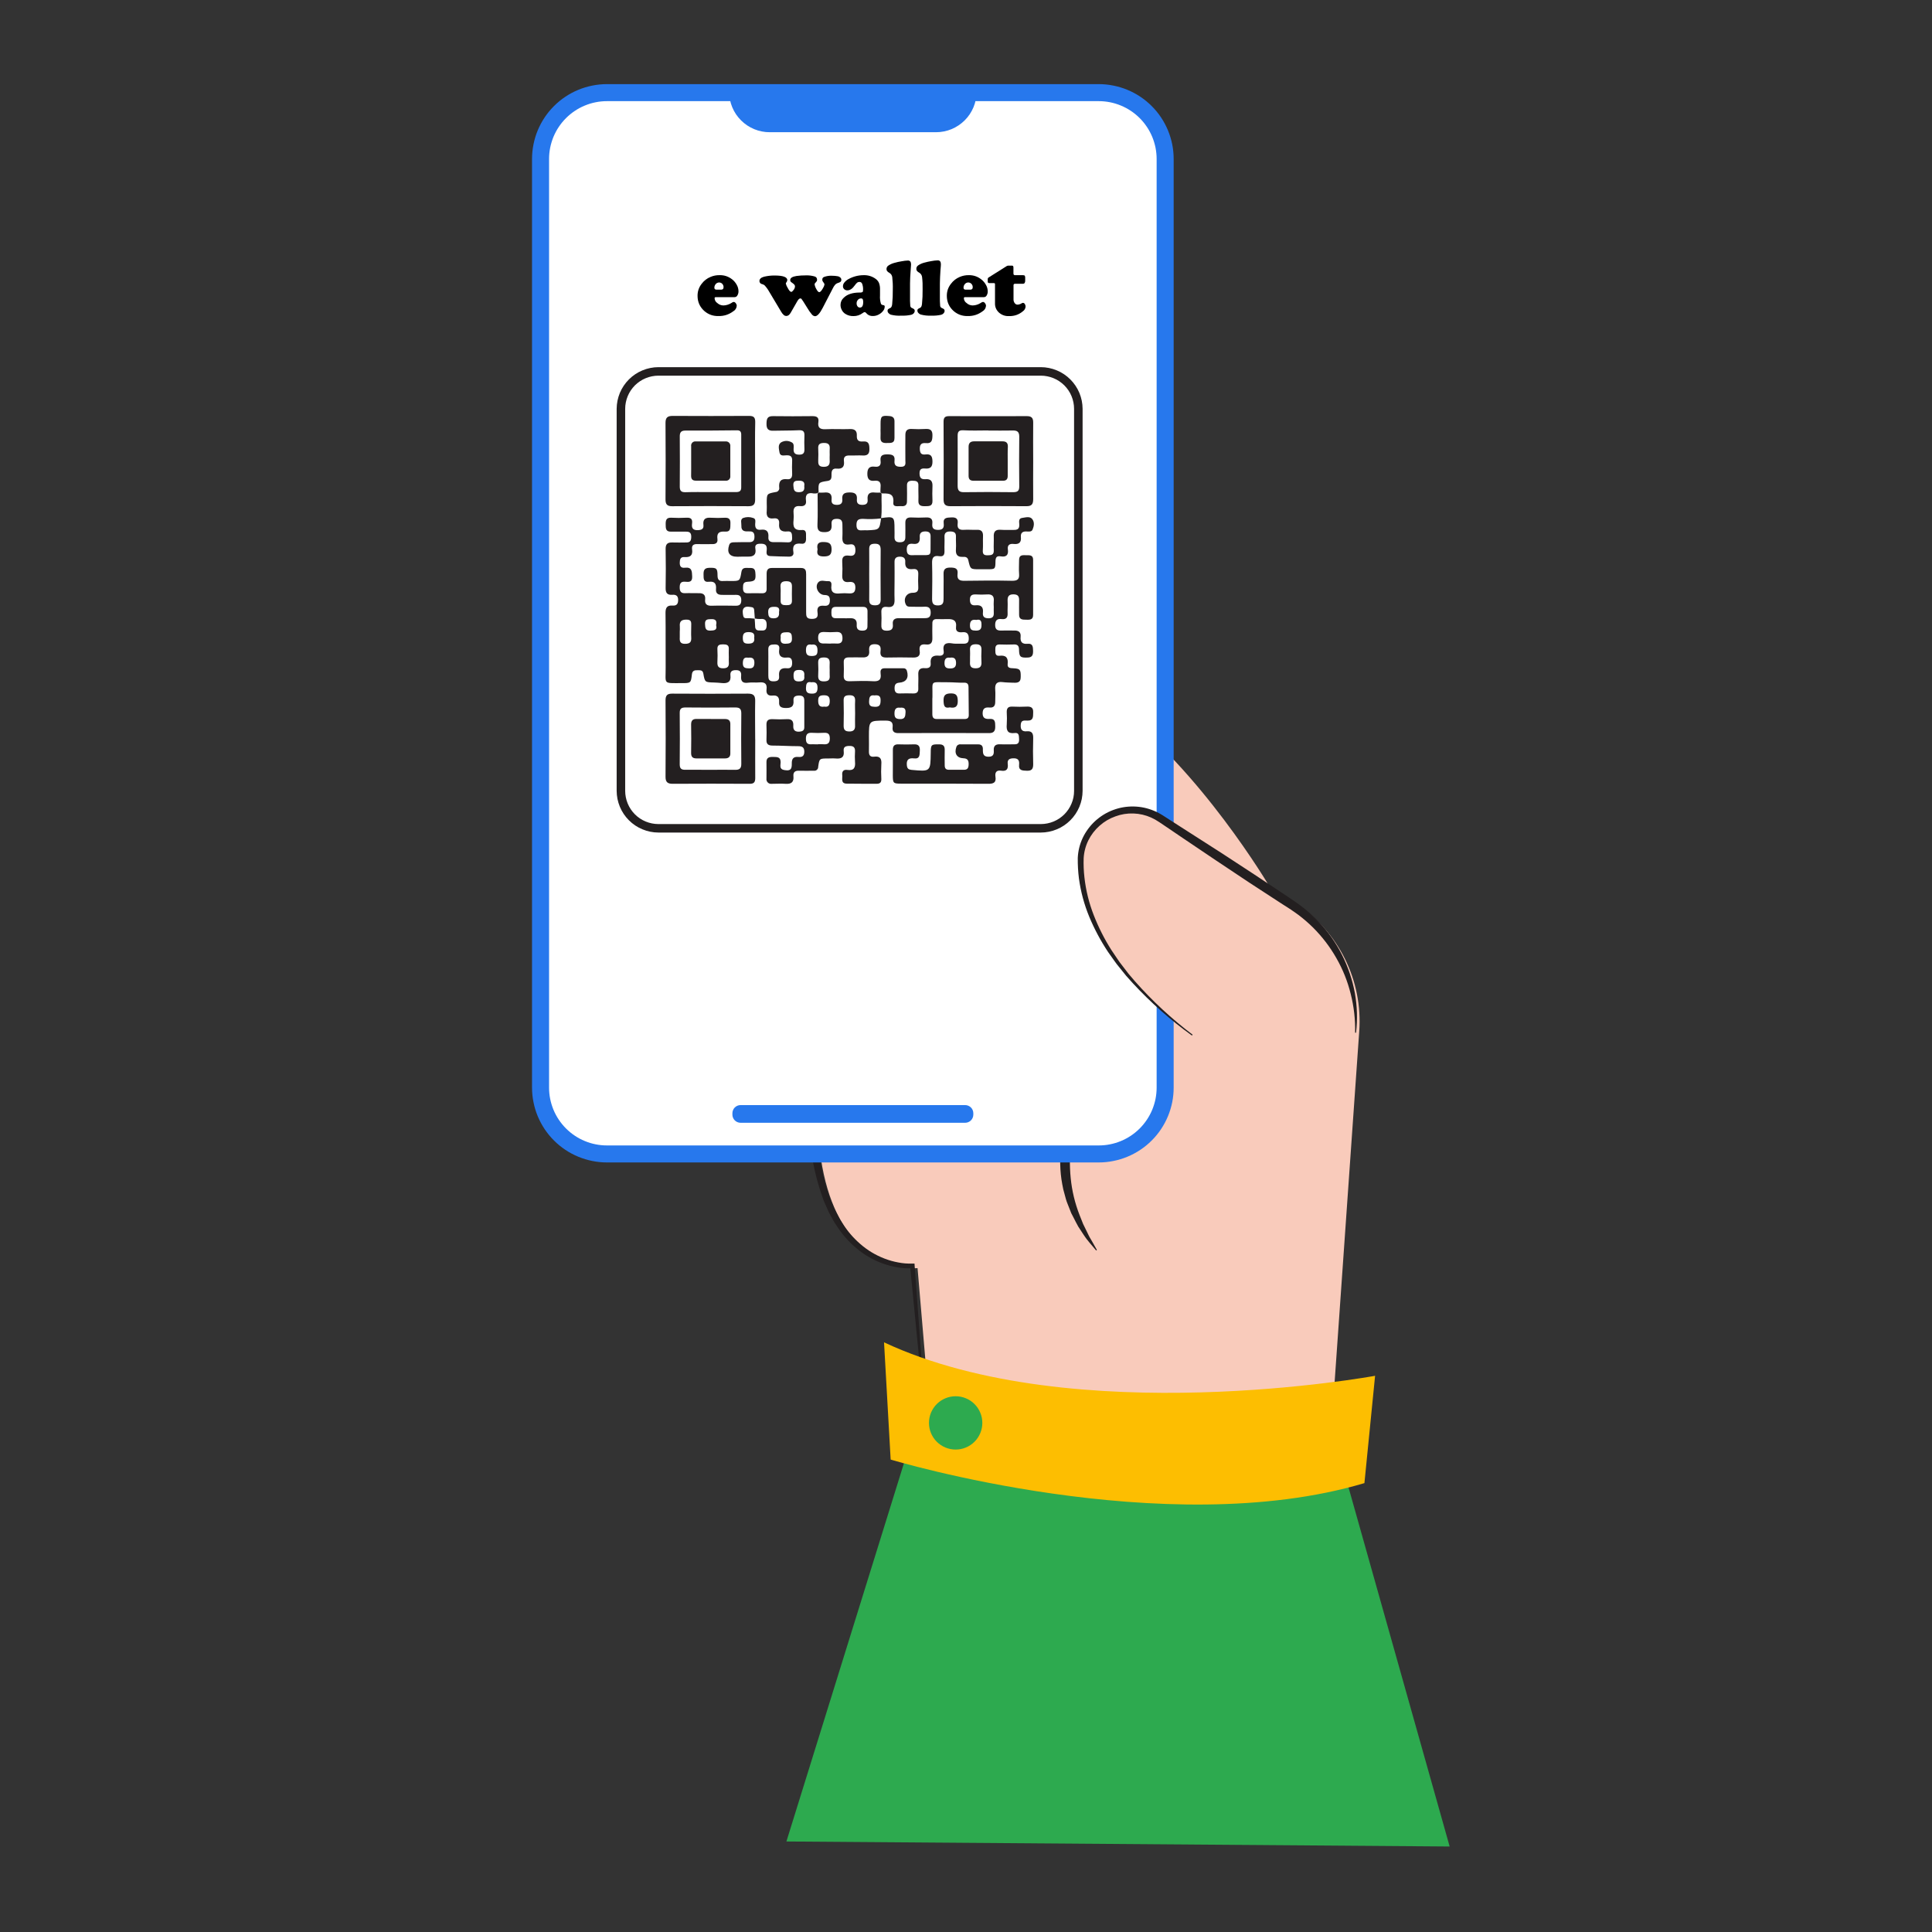 <svg xmlns="http://www.w3.org/2000/svg" xmlns:xlink="http://www.w3.org/1999/xlink" width="400" zoomAndPan="magnify" viewBox="0 0 300 300" height="400" preserveAspectRatio="xMidYMid meet" version="1.0"><rect x="0" y="0" width="300" height="300" fill="#333333" stroke="none"/><defs><clipPath id="af2b345e60"><path d="M 146 145.215 L 155 145.215 L 155 148 L 146 148 Z M 146 145.215 " clip-rule="nonzero"/></clipPath><clipPath id="d18b462053"><path d="M 134.098 146 L 166.348 146 L 166.348 173.715 L 134.098 173.715 Z M 134.098 146 " clip-rule="nonzero"/></clipPath><clipPath id="9b0138a7d0"><path d="M 135 145.215 L 166 145.215 L 166 173 L 135 173 Z M 135 145.215 " clip-rule="nonzero"/></clipPath><clipPath id="bc0119eba8"><path d="M 122 224 L 225.125 224 L 225.125 286.77 L 122 286.77 Z M 122 224 " clip-rule="nonzero"/></clipPath><clipPath id="f5b4bf6ef9"><path d="M 82.625 13.02 L 183 13.02 L 183 181 L 82.625 181 Z M 82.625 13.02 " clip-rule="nonzero"/></clipPath></defs><g clip-path="url(#af2b345e60)"><path fill="#ddbaba" d="M 146.785 146.074 C 146.703 145.879 146.664 145.645 146.824 145.527 C 146.863 145.488 146.941 145.488 146.984 145.488 C 147.738 145.41 148.531 145.332 149.289 145.293 C 149.684 145.254 150.082 145.254 150.48 145.254 C 151.395 145.215 152.266 145.254 153.141 145.371 C 153.379 145.41 153.617 145.449 153.855 145.527 C 153.938 145.566 153.977 145.566 154.016 145.645 C 154.055 145.723 154.094 145.801 154.094 145.879 C 154.133 146.074 154.133 146.305 154.016 146.461 C 153.895 146.578 153.777 146.695 153.699 146.852 C 153.418 147.203 152.863 147.125 152.465 147.164 C 151.949 147.203 151.395 147.242 150.875 147.281 C 149.805 147.32 148.73 147.32 147.656 147.242 C 147.223 147.164 146.941 146.422 146.785 146.074 Z M 146.785 146.074 " fill-opacity="1" fill-rule="nonzero"/></g><g clip-path="url(#d18b462053)"><path fill="#ffe3e3" d="M 165.895 171.652 C 165.816 171.77 165.695 171.887 165.578 172.004 C 165.457 172.121 165.34 172.199 165.219 172.277 C 164.742 172.625 164.148 172.898 163.672 173.094 C 163.113 173.328 162.52 173.523 161.922 173.598 C 161.762 173.598 160.094 173.715 160.094 173.637 C 160.332 172.508 160.531 171.34 160.293 170.211 C 160.254 170.02 160.215 169.824 160.133 169.629 C 160.094 169.512 160.055 169.395 160.016 169.277 C 159.934 169.043 159.816 168.812 159.738 168.539 C 159.656 168.344 159.617 168.148 159.539 167.914 C 159.418 167.449 159.301 166.941 159.219 166.473 C 159.418 167.566 159.34 169.043 159.262 170.133 C 159.262 170.289 159.219 170.445 159.102 170.523 C 158.98 170.602 158.824 170.602 158.664 170.602 C 154.414 170.25 150.16 169.746 145.949 170.484 C 144.875 170.68 143.805 170.953 142.691 170.992 C 142.254 170.992 141.777 170.992 141.461 170.68 C 140.941 170.172 141.301 169.395 141.301 168.773 C 141.262 168.148 140.984 167.566 141.102 166.941 C 141.023 167.332 140.941 167.719 140.824 168.109 C 140.785 168.266 140.746 168.383 140.703 168.5 C 140.547 168.887 140.387 169.277 140.27 169.707 C 140.227 169.863 140.188 170.02 140.148 170.172 C 140.148 170.211 140.148 170.25 140.148 170.289 C 139.949 171.379 140.148 172.508 140.348 173.598 C 140.348 173.676 138.68 173.562 138.52 173.562 C 137.922 173.484 137.328 173.289 136.77 173.055 C 136.293 172.859 135.816 172.625 135.34 172.316 C 135.223 172.238 135.141 172.16 135.023 172.082 C 134.824 171.926 134.664 171.77 134.547 171.613 C 134.23 171.188 134.23 170.914 134.508 170.484 C 134.863 169.824 135.223 169.199 135.5 168.5 C 135.621 168.188 135.699 167.914 135.816 167.605 C 135.859 167.488 135.898 167.371 135.938 167.215 C 136.176 166.438 136.375 165.617 136.531 164.801 C 137.289 161.453 138.121 158.105 138.996 154.793 C 139.156 154.172 139.312 153.547 139.512 152.965 C 139.793 152.262 140.07 151.68 140.508 151.133 C 140.547 151.055 140.625 150.941 140.703 150.863 C 140.941 150.59 141.223 150.316 141.5 150.082 C 141.898 149.656 142.453 149.344 142.891 149.031 C 143.723 148.41 144.598 147.824 145.512 147.32 C 145.633 147.242 145.75 147.164 145.871 147.086 C 146.902 146.461 148.375 146.656 149.527 146.617 C 150.918 146.578 152.309 146.5 153.656 146.461 C 154.016 146.461 154.492 146.969 154.809 147.164 C 155.246 147.473 155.684 147.824 156.16 148.098 C 157.074 148.605 157.91 149.188 158.664 149.887 C 158.703 149.926 158.742 149.965 158.781 150.004 C 159.18 150.316 159.5 150.629 159.777 150.98 C 159.855 151.094 159.934 151.172 160.016 151.289 C 160.371 151.758 160.652 152.301 160.848 152.965 C 161.086 153.586 161.246 154.172 161.367 154.793 C 162.199 158.145 163.035 161.453 163.828 164.801 C 163.988 165.539 164.188 166.32 164.387 167.059 C 164.426 167.215 164.465 167.371 164.504 167.488 C 164.625 167.836 164.703 168.148 164.863 168.5 C 165.141 169.199 165.496 169.863 165.855 170.484 C 166.172 170.953 166.215 171.223 165.895 171.652 Z M 165.895 171.652 " fill-opacity="1" fill-rule="nonzero"/></g><g clip-path="url(#9b0138a7d0)"><path fill="#ddbaba" d="M 154.652 146.578 C 154.531 146.305 154.414 146.035 154.215 145.801 C 154.176 145.723 154.094 145.645 154.016 145.566 C 153.938 145.527 153.816 145.449 153.738 145.488 C 153.738 145.723 153.617 145.918 153.578 146.152 C 153.578 146.27 153.539 146.383 153.539 146.5 C 153.539 146.617 153.5 146.695 153.5 146.773 C 153.18 148.254 152.188 149.734 150.598 150.043 C 150.52 150.043 150.438 150.043 150.398 150.043 C 150.281 150.043 150.199 150.043 150.082 150.043 C 150.043 150.043 150.004 150.043 149.922 150.043 C 149.961 150.043 149.922 150.043 149.922 150.043 C 149.922 150.043 149.922 150.043 149.883 150.043 C 149.844 150.004 149.844 150.004 149.805 149.965 C 149.645 149.848 149.406 149.773 149.246 149.656 C 149.047 149.539 148.852 149.383 148.691 149.227 C 148.332 148.914 148.055 148.527 147.816 148.137 C 147.617 147.785 147.461 147.438 147.34 147.086 C 147.223 146.734 147.223 146.461 147.18 146.113 C 147.141 145.879 147.023 145.684 147.023 145.449 C 146.902 145.449 146.824 145.488 146.746 145.527 C 146.664 145.605 146.586 145.684 146.547 145.762 C 146.348 145.996 146.227 146.27 146.109 146.539 C 146.027 146.695 145.949 146.891 145.949 147.086 C 145.871 147.551 145.871 148.059 146.109 148.488 C 146.426 149.148 147.023 149.578 147.656 149.887 C 147.699 149.887 147.699 149.926 147.738 149.926 C 147.777 149.926 147.816 149.926 147.855 149.926 C 148.094 149.887 148.332 149.734 148.531 149.812 C 148.77 149.926 149.047 150.082 149.289 150.238 C 149.328 150.277 149.367 150.277 149.406 150.316 C 149.445 150.355 149.406 150.434 149.406 150.512 C 149.129 151.289 148.77 152.109 148.531 152.926 C 148.531 152.965 148.492 153.043 148.492 153.082 C 148.492 153.121 148.531 153.199 148.531 153.238 C 148.73 153.742 148.891 154.25 149.168 154.715 C 149.168 154.754 149.207 154.754 149.207 154.793 C 148.93 155.223 148.652 155.652 148.492 156.117 C 148.492 156.156 148.57 156.195 148.57 156.156 C 148.73 155.805 148.93 155.496 149.129 155.184 C 149.168 155.105 149.246 155.066 149.289 154.988 C 149.484 155.379 149.684 155.73 149.805 156.156 C 149.844 156.312 150.121 156.391 150.199 156.195 C 150.398 155.691 150.637 155.184 150.918 154.676 C 150.957 154.871 151.035 155.105 151.113 155.301 C 151.273 155.652 151.473 155.961 151.871 156 C 152.027 156 152.07 155.77 151.91 155.73 C 151.512 155.613 151.352 155.027 151.273 154.715 C 151.234 154.523 151.195 154.367 151.156 154.172 C 151.273 153.977 151.352 153.742 151.473 153.547 C 151.512 153.508 151.512 153.43 151.551 153.395 C 151.551 153.316 151.551 153.238 151.551 153.16 C 151.473 152.848 151.395 152.496 151.312 152.188 C 151.352 152.188 151.434 152.223 151.473 152.223 C 151.828 152.262 152.348 151.953 152.348 151.562 C 152.348 151.172 151.871 150.902 151.551 150.785 C 151.352 150.707 151.156 150.629 150.957 150.59 C 150.957 150.551 150.996 150.473 151.035 150.434 C 151.234 150.238 151.672 150.121 151.91 150.004 C 151.988 149.965 152.148 149.848 152.266 149.812 C 152.348 149.812 152.465 149.887 152.547 149.926 C 152.703 149.965 152.863 150.043 153.023 150.004 C 153.18 149.965 153.301 149.848 153.418 149.773 C 153.578 149.656 153.777 149.539 153.938 149.383 C 154.254 149.109 154.531 148.797 154.691 148.449 C 154.891 148.02 154.93 147.59 154.852 147.164 C 154.809 146.969 154.77 146.773 154.652 146.578 Z M 149.684 151.953 C 149.723 151.641 149.805 151.328 149.883 150.98 C 149.883 151.02 149.922 151.055 149.922 151.094 C 150.004 151.289 150.121 151.445 150.16 151.68 C 150.199 151.914 150.199 152.148 150.16 152.379 C 150.121 152.574 150.082 152.77 149.961 152.926 C 149.766 153.16 149.684 152.809 149.645 152.652 C 149.605 152.418 149.645 152.188 149.684 151.953 Z M 149.445 154.406 C 149.328 154.211 149.207 154.016 149.129 153.82 C 149.047 153.703 149.008 153.586 148.969 153.43 C 148.969 153.316 148.969 153.199 149.008 153.082 C 149.09 152.691 149.207 152.34 149.367 151.953 C 149.328 152.301 149.289 152.73 149.484 153.043 C 149.566 153.199 149.766 153.316 149.922 153.277 C 150.004 153.277 150.082 153.199 150.16 153.16 C 150.16 153.199 150.121 153.277 150.121 153.316 C 149.961 153.664 149.805 154.016 149.566 154.328 C 149.484 154.367 149.445 154.406 149.445 154.406 Z M 150.758 154.094 C 150.559 154.598 150.32 155.105 150.043 155.613 C 150.082 155.535 149.883 155.223 149.844 155.145 C 149.766 154.988 149.684 154.832 149.605 154.676 C 149.605 154.676 149.605 154.637 149.566 154.637 C 149.645 154.523 149.766 154.406 149.844 154.289 C 150.043 154.016 150.199 153.664 150.359 153.316 C 150.48 153.082 150.52 152.809 150.559 152.574 C 150.637 153.043 150.68 153.508 150.758 153.938 C 150.758 154.016 150.758 154.055 150.758 154.094 Z M 151.91 151.484 C 151.988 151.602 151.988 151.68 151.91 151.758 C 151.828 151.875 151.672 151.953 151.551 151.953 C 151.434 151.953 151.352 151.875 151.234 151.836 C 151.195 151.641 151.156 151.406 151.074 151.211 C 151.074 151.172 151.074 151.133 151.035 151.133 C 151.352 151.172 151.711 151.25 151.91 151.484 Z M 141.777 159.387 C 141.855 160.711 141.938 162.074 141.855 163.438 C 141.855 163.867 141.816 164.254 141.777 164.684 C 141.699 165.5 141.617 166.32 141.461 167.137 C 141.379 167.566 141.262 168.031 141.184 168.461 C 141.184 167.992 141.141 167.527 141.141 167.059 C 141.062 167.449 140.984 167.836 140.863 168.227 C 140.902 167.68 141.023 167.137 141.141 166.551 C 141.262 166.008 141.34 165.461 141.422 164.918 C 141.578 163.242 141.578 161.531 141.461 159.855 C 141.379 158.648 141.262 157.48 141.141 156.273 C 141.102 155.77 141.023 155.223 140.984 154.715 C 140.863 153.547 140.785 152.34 140.508 151.172 C 140.547 151.094 140.625 150.98 140.703 150.902 C 140.941 151.602 141.102 152.301 141.184 153.043 C 141.184 153.043 141.184 153.082 141.184 153.082 C 141.223 153.43 141.262 153.82 141.301 154.211 C 141.5 155.883 141.66 157.637 141.777 159.387 Z M 159.539 167.992 C 159.418 167.527 159.301 167.02 159.219 166.551 C 159.34 167.137 159.34 167.758 159.262 168.383 C 159.262 168.344 159.262 168.305 159.262 168.266 C 159.18 167.719 159.102 167.176 159.062 166.629 C 159.023 166.047 159.023 165.422 159.023 164.84 L 159.023 164.449 C 159.023 163.711 159.062 163.008 159.062 162.309 C 159.102 161.414 159.141 160.48 159.18 159.582 C 159.301 156.703 159.141 153.781 159.816 150.98 C 159.895 151.094 159.977 151.172 160.055 151.289 C 159.617 154.055 159.5 156.898 159.418 159.66 C 159.379 161.258 159.34 162.855 159.301 164.449 C 159.301 165.23 159.301 165.969 159.34 166.746 C 159.34 167.059 159.418 167.332 159.418 167.645 C 159.5 167.758 159.539 167.875 159.539 167.992 Z M 140.109 169.746 C 140.188 169.785 140.227 169.824 140.309 169.824 C 140.27 169.98 140.227 170.133 140.188 170.289 C 140.188 170.328 140.188 170.367 140.188 170.406 C 139.871 170.328 139.512 170.094 139.273 169.941 C 138.836 169.707 138.441 169.473 138.043 169.199 C 137.645 168.965 137.289 168.695 136.93 168.422 C 136.852 168.773 136.691 169.121 136.531 169.473 C 136.375 169.902 136.215 170.289 136.055 170.719 C 135.859 171.262 135.66 171.848 135.422 172.395 C 135.301 172.316 135.223 172.238 135.102 172.16 C 135.301 171.613 135.5 171.109 135.699 170.562 C 135.859 170.172 136.016 169.785 136.137 169.395 C 136.293 169.004 136.414 168.578 136.652 168.227 C 136.375 168.031 136.137 167.836 135.898 167.605 C 135.938 167.488 135.977 167.371 136.016 167.215 C 136.77 167.719 137.527 168.188 138.32 168.656 C 138.719 168.887 139.156 169.121 139.594 169.355 C 139.711 169.512 139.91 169.629 140.109 169.746 Z M 165.578 172.004 C 165.457 172.121 165.34 172.199 165.219 172.277 C 165.141 172.121 165.062 171.965 164.98 171.809 C 164.781 171.418 164.586 171.031 164.344 170.641 C 164.105 170.25 163.867 169.863 163.629 169.434 C 163.512 169.238 163.391 169.004 163.273 168.812 C 163.195 168.656 163.113 168.5 163.035 168.344 C 162.082 168.848 161.129 169.316 160.133 169.629 C 160.094 169.512 160.055 169.395 160.016 169.277 C 161.047 168.773 162.121 168.344 163.152 167.797 C 163.629 167.566 164.066 167.293 164.504 167.02 C 164.543 167.176 164.586 167.332 164.625 167.449 C 164.227 167.68 163.828 167.914 163.434 168.148 C 163.551 168.305 163.629 168.461 163.75 168.617 C 163.867 168.812 164.027 169.043 164.148 169.238 C 164.387 169.629 164.625 170.02 164.863 170.445 C 165.102 170.836 165.34 171.223 165.496 171.652 C 165.496 171.809 165.539 171.926 165.578 172.004 Z M 165.578 172.004 " fill-opacity="1" fill-rule="nonzero"/></g><path fill="#ffffff" d="M 150.68 149.07 C 150.598 149.148 150.398 149.188 150.281 149.188 C 150.16 149.188 150.004 149.188 149.883 149.148 C 149.605 149.109 149.367 148.992 149.129 148.836 C 148.891 148.68 148.73 148.449 148.57 148.215 C 148.375 147.941 148.176 147.668 147.977 147.398 C 147.938 147.32 148.016 147.242 148.094 147.32 C 148.293 147.551 148.492 147.785 148.691 148.02 C 148.852 148.215 149.008 148.41 149.207 148.605 C 149.406 148.758 149.645 148.875 149.883 148.914 C 150.004 148.953 150.121 148.914 150.281 148.914 C 150.398 148.914 150.52 148.875 150.637 148.875 C 150.719 148.914 150.719 149.031 150.68 149.07 Z M 151.434 148.566 C 151.395 148.566 151.395 148.566 151.395 148.605 C 151.395 148.605 151.395 148.605 151.352 148.605 C 151.352 148.605 151.312 148.605 151.312 148.645 C 151.312 148.645 151.273 148.68 151.273 148.68 C 151.273 148.68 151.234 148.68 151.234 148.68 C 151.234 148.68 151.234 148.68 151.195 148.68 C 151.156 148.68 151.113 148.68 151.113 148.719 C 151.074 148.758 151.074 148.797 151.074 148.797 C 151.074 148.836 151.074 148.836 151.113 148.875 C 151.156 148.914 151.195 148.914 151.234 148.914 C 151.312 148.914 151.352 148.875 151.395 148.836 C 151.395 148.836 151.434 148.797 151.434 148.797 C 151.434 148.797 151.434 148.797 151.473 148.758 C 151.473 148.758 151.473 148.719 151.473 148.719 C 151.473 148.719 151.473 148.68 151.473 148.68 C 151.512 148.645 151.473 148.605 151.434 148.566 Z M 146.785 148.137 C 146.746 148.098 146.746 148.02 146.703 147.98 C 146.664 147.863 146.625 147.746 146.586 147.629 C 146.547 147.398 146.504 147.125 146.547 146.852 C 146.547 146.734 146.387 146.734 146.348 146.812 C 146.309 147.086 146.309 147.398 146.348 147.668 C 146.387 147.824 146.426 147.941 146.465 148.059 C 146.504 148.137 146.504 148.176 146.547 148.254 C 146.586 148.332 146.625 148.371 146.664 148.41 C 146.746 148.488 146.824 148.371 146.785 148.293 C 146.863 148.293 146.824 148.215 146.785 148.137 Z M 144.48 149.227 C 144.398 149.227 144.359 149.305 144.281 149.344 C 144.203 149.383 144.16 149.461 144.121 149.5 C 144.004 149.617 143.883 149.695 143.766 149.812 C 143.645 149.887 143.527 150.004 143.406 150.082 C 143.328 150.121 143.289 150.16 143.246 150.238 C 143.207 150.277 143.129 150.355 143.09 150.395 C 143.051 150.434 143.129 150.512 143.168 150.512 C 143.246 150.512 143.289 150.434 143.367 150.395 C 143.445 150.355 143.527 150.316 143.566 150.277 C 143.684 150.199 143.805 150.082 143.922 149.965 C 144.043 149.848 144.16 149.773 144.281 149.656 C 144.359 149.617 144.398 149.539 144.441 149.5 C 144.48 149.422 144.559 149.383 144.559 149.305 C 144.559 149.227 144.52 149.188 144.48 149.227 Z M 142.492 151.02 C 142.453 151.094 142.375 151.172 142.332 151.211 L 142.254 151.328 C 142.215 151.367 142.215 151.406 142.176 151.445 C 142.176 151.484 142.176 151.523 142.176 151.523 C 142.215 151.562 142.254 151.523 142.293 151.523 C 142.332 151.484 142.375 151.484 142.375 151.445 C 142.414 151.406 142.414 151.367 142.453 151.367 C 142.492 151.289 142.574 151.25 142.613 151.172 C 142.652 151.133 142.652 151.055 142.613 151.02 C 142.574 150.98 142.531 150.98 142.492 151.02 Z M 139.871 155.535 C 139.473 156.781 139.117 158.066 138.797 159.348 C 138.641 159.973 138.48 160.633 138.32 161.258 C 138.242 161.57 138.16 161.879 138.121 162.191 C 138.043 162.504 137.965 162.816 137.922 163.164 C 137.922 163.242 138.043 163.242 138.043 163.164 C 138.16 162.855 138.203 162.543 138.281 162.23 C 138.359 161.918 138.441 161.57 138.52 161.258 C 138.68 160.633 138.836 159.973 138.996 159.348 C 139.312 158.066 139.633 156.82 139.988 155.535 C 139.988 155.496 139.871 155.457 139.871 155.535 Z M 137.605 164.062 C 137.566 164.215 137.527 164.371 137.488 164.527 C 137.445 164.605 137.445 164.645 137.406 164.723 C 137.367 164.801 137.328 164.879 137.289 164.957 C 137.25 165.035 137.367 165.035 137.406 165.035 C 137.488 164.996 137.527 164.918 137.566 164.84 C 137.605 164.762 137.645 164.684 137.684 164.605 C 137.766 164.449 137.766 164.293 137.805 164.137 C 137.805 163.984 137.605 163.945 137.605 164.062 Z M 143.406 157.871 C 143.406 157.754 143.246 157.754 143.246 157.871 C 143.246 159.195 143.328 160.52 143.328 161.84 C 143.328 162.504 143.367 163.125 143.367 163.789 C 143.367 164.137 143.367 164.449 143.367 164.801 C 143.367 165.113 143.367 165.422 143.406 165.734 C 143.406 165.812 143.566 165.812 143.566 165.734 C 143.605 165.422 143.605 165.152 143.605 164.84 C 143.605 164.488 143.605 164.176 143.605 163.828 C 143.605 163.164 143.605 162.504 143.566 161.84 C 143.605 160.48 143.527 159.156 143.406 157.871 Z M 143.445 167.059 C 143.367 167.059 143.328 167.098 143.328 167.176 C 143.328 167.332 143.289 167.449 143.289 167.605 C 143.289 167.68 143.289 167.719 143.289 167.797 C 143.289 167.836 143.289 167.875 143.289 167.914 C 143.289 167.953 143.289 167.992 143.328 168.031 C 143.367 168.07 143.445 168.109 143.484 168.031 C 143.484 167.992 143.527 167.992 143.527 167.953 C 143.527 167.953 143.527 167.914 143.527 167.914 C 143.527 167.875 143.527 167.836 143.527 167.797 C 143.527 167.719 143.566 167.645 143.566 167.566 C 143.566 167.41 143.605 167.293 143.605 167.137 C 143.566 167.137 143.527 167.059 143.445 167.059 Z M 160.809 165.734 C 160.652 165.074 160.652 164.371 160.73 163.672 C 160.77 162.93 160.809 162.23 160.848 161.492 C 160.891 160.012 160.848 158.57 160.809 157.09 C 160.809 156.973 160.652 156.973 160.652 157.09 C 160.609 158.609 160.652 160.09 160.57 161.609 C 160.531 162.348 160.492 163.047 160.453 163.789 C 160.414 164.488 160.371 165.152 160.652 165.812 C 160.691 165.852 160.848 165.812 160.809 165.734 Z M 161.207 167.215 C 161.246 167.215 161.246 167.176 161.246 167.137 C 161.246 167.098 161.246 167.098 161.246 167.059 C 161.246 167.059 161.246 167.02 161.207 167.02 C 161.207 166.98 161.168 166.941 161.168 166.941 C 161.129 166.863 161.129 166.824 161.086 166.746 C 161.047 166.629 161.008 166.473 160.969 166.32 C 160.969 166.281 160.891 166.242 160.848 166.242 C 160.77 166.242 160.77 166.32 160.77 166.359 C 160.809 166.512 160.809 166.629 160.891 166.785 C 160.93 166.863 160.93 166.941 160.969 167.02 C 161.008 167.098 161.047 167.176 161.086 167.215 C 161.129 167.215 161.168 167.215 161.207 167.215 Z M 161.445 171.188 C 161.445 170.875 161.406 170.562 161.324 170.211 C 161.285 170.094 161.086 170.133 161.129 170.25 C 161.168 170.562 161.168 170.875 161.168 171.188 C 161.168 171.34 161.168 171.496 161.168 171.652 C 161.168 171.809 161.168 171.965 161.207 172.121 C 161.207 172.199 161.324 172.199 161.367 172.121 C 161.406 172.043 161.406 171.965 161.406 171.887 C 161.406 171.809 161.445 171.73 161.445 171.652 C 161.445 171.496 161.445 171.34 161.445 171.188 Z M 161.445 171.188 " fill-opacity="1" fill-rule="nonzero"/><path fill="#f9cbbb" d="M 185.691 160.5 C 171.902 150.148 168.352 140.586 168.352 133.492 C 168.352 127.145 175.477 123.387 180.785 126.863 L 201.254 140.32 C 202.875 141.391 204.332 142.648 205.621 144.105 C 206.906 145.559 207.984 147.156 208.844 148.895 C 209.707 150.637 210.328 152.461 210.703 154.363 C 211.078 156.27 211.199 158.191 211.062 160.129 L 206.824 220.516 L 144.57 221.449 L 142.477 196.914 C 142.477 196.914 113.992 199.633 134.141 132.395 C 154.289 65.156 197.074 137.57 197.074 137.57 " fill-opacity="1" fill-rule="nonzero"/><path fill="#231f20" d="M 143.707 221.098 L 141.32 196.598 L 141.719 196.93 C 140.918 196.977 140.125 196.93 139.34 196.789 C 138.559 196.66 137.801 196.461 137.059 196.188 C 135.562 195.645 134.207 194.859 132.988 193.832 C 131.773 192.816 130.742 191.641 129.895 190.301 L 129.566 189.816 C 129.465 189.648 129.379 189.473 129.281 189.305 L 128.715 188.273 C 128.547 187.914 128.398 187.555 128.238 187.191 L 128 186.66 L 127.887 186.391 L 127.789 186.113 C 126.734 183.184 126.059 180.164 125.77 177.062 C 125.691 176.297 125.652 175.527 125.594 174.754 C 125.57 174.371 125.527 173.984 125.52 173.602 L 125.5 172.445 C 125.5 171.676 125.453 170.906 125.473 170.137 L 125.547 167.828 C 125.562 167.445 125.562 167.059 125.594 166.672 L 125.863 163.227 C 125.926 162.457 126.043 161.699 126.137 160.938 L 126.438 158.656 C 126.688 157.145 126.938 155.629 127.211 154.121 L 128.16 149.625 C 128.883 146.645 129.605 143.672 130.492 140.746 L 131.133 138.547 C 131.336 137.824 131.602 137.102 131.832 136.359 C 132.312 134.918 132.785 133.473 133.277 132.031 L 133.418 132.07 C 132.734 135.047 131.957 137.996 131.305 140.973 C 130.969 142.457 130.602 143.934 130.324 145.43 C 130.047 146.93 129.684 148.402 129.41 149.902 C 128.207 155.852 127.395 161.855 126.977 167.914 L 126.855 170.18 C 126.82 170.934 126.855 171.688 126.832 172.445 L 126.832 173.574 C 126.832 173.938 126.863 174.328 126.879 174.703 C 126.918 175.457 126.938 176.211 126.996 176.965 C 127.211 179.973 127.805 182.906 128.781 185.762 L 128.867 186.031 L 128.977 186.285 L 129.195 186.801 C 129.34 187.164 129.477 187.496 129.629 187.832 L 130.152 188.82 C 130.238 188.98 130.32 189.152 130.414 189.309 L 130.715 189.781 C 131.492 191.051 132.445 192.176 133.57 193.152 C 134.691 194.137 135.949 194.895 137.344 195.43 C 138.035 195.699 138.742 195.898 139.473 196.031 C 140.188 196.172 140.91 196.23 141.641 196.207 L 142.004 196.207 L 142.027 196.566 L 143.832 221.102 Z M 143.707 221.098 " fill-opacity="1" fill-rule="nonzero"/><path fill="#231f20" d="M 182.629 152.352 C 179.477 154.934 176.629 157.812 174.086 160.988 C 172.816 162.562 171.652 164.211 170.594 165.934 C 169.527 167.641 168.629 169.434 167.895 171.305 C 167.164 173.16 166.652 175.078 166.359 177.051 C 166.098 179.008 166.062 180.969 166.258 182.934 C 166.453 184.914 166.914 186.828 167.637 188.68 C 167.82 189.145 168 189.609 168.191 190.07 L 168.855 191.426 C 168.969 191.652 169.066 191.887 169.191 192.105 L 169.574 192.758 C 169.828 193.195 170.078 193.641 170.324 194.09 L 170.211 194.176 C 169.879 193.793 169.543 193.398 169.215 193 L 168.73 192.398 C 168.566 192.195 168.438 191.977 168.285 191.766 L 167.434 190.469 C 167.172 190.016 166.949 189.547 166.711 189.086 C 166.59 188.855 166.465 188.625 166.348 188.391 L 165.777 186.945 C 165.676 186.703 165.586 186.457 165.516 186.203 L 165.105 184.684 C 164.98 184.172 164.918 183.648 164.82 183.129 C 164.523 181.027 164.566 178.93 164.945 176.84 C 165.359 174.785 165.984 172.801 166.824 170.879 C 167.652 168.977 168.641 167.168 169.797 165.445 C 170.938 163.73 172.184 162.098 173.531 160.547 C 174.883 159.004 176.316 157.535 177.824 156.148 C 179.32 154.754 180.898 153.457 182.555 152.254 Z M 182.629 152.352 " fill-opacity="1" fill-rule="nonzero"/><g clip-path="url(#bc0119eba8)"><path fill="#2daa4f" d="M 225.102 286.723 L 208.07 226.242 L 141.191 224.543 L 122.113 285.945 " fill-opacity="1" fill-rule="nonzero"/></g><path fill="#fdbe01" d="M 213.523 213.633 C 213.523 213.633 166.809 222.234 137.273 208.438 L 138.301 226.641 C 138.301 226.641 180.902 239.523 211.867 230.297 Z M 213.523 213.633 " fill-opacity="1" fill-rule="nonzero"/><path fill="#2daa4f" d="M 152.535 220.945 C 152.535 221.219 152.508 221.488 152.457 221.754 C 152.402 222.02 152.324 222.281 152.219 222.531 C 152.117 222.781 151.988 223.02 151.836 223.246 C 151.688 223.473 151.516 223.68 151.32 223.875 C 151.129 224.066 150.922 224.238 150.695 224.387 C 150.469 224.539 150.23 224.668 149.977 224.77 C 149.727 224.875 149.469 224.953 149.199 225.008 C 148.934 225.059 148.664 225.086 148.391 225.086 C 148.121 225.086 147.852 225.059 147.582 225.008 C 147.316 224.953 147.059 224.875 146.805 224.77 C 146.555 224.668 146.316 224.539 146.09 224.387 C 145.863 224.238 145.656 224.066 145.461 223.875 C 145.27 223.68 145.098 223.473 144.945 223.246 C 144.797 223.02 144.668 222.781 144.562 222.531 C 144.461 222.281 144.383 222.02 144.328 221.754 C 144.277 221.488 144.25 221.219 144.25 220.945 C 144.25 220.676 144.277 220.406 144.328 220.141 C 144.383 219.871 144.461 219.613 144.562 219.363 C 144.668 219.113 144.797 218.875 144.945 218.648 C 145.098 218.422 145.27 218.211 145.461 218.02 C 145.656 217.828 145.863 217.656 146.09 217.504 C 146.316 217.355 146.555 217.227 146.805 217.125 C 147.059 217.02 147.316 216.941 147.582 216.887 C 147.852 216.836 148.121 216.809 148.391 216.809 C 148.664 216.809 148.934 216.836 149.199 216.887 C 149.469 216.941 149.727 217.02 149.977 217.125 C 150.23 217.227 150.469 217.355 150.695 217.504 C 150.922 217.656 151.129 217.828 151.32 218.02 C 151.516 218.211 151.688 218.422 151.836 218.648 C 151.988 218.875 152.117 219.113 152.219 219.363 C 152.324 219.613 152.402 219.871 152.457 220.141 C 152.508 220.406 152.535 220.676 152.535 220.945 Z M 152.535 220.945 " fill-opacity="1" fill-rule="nonzero"/><g clip-path="url(#f5b4bf6ef9)"><path fill="#2778ed" d="M 94.25 13.062 L 170.609 13.062 C 171.375 13.062 172.133 13.137 172.879 13.289 C 173.629 13.438 174.355 13.656 175.062 13.949 C 175.77 14.242 176.438 14.598 177.074 15.023 C 177.711 15.445 178.297 15.93 178.836 16.469 C 179.379 17.008 179.859 17.594 180.285 18.23 C 180.707 18.863 181.066 19.535 181.359 20.238 C 181.652 20.945 181.871 21.672 182.023 22.418 C 182.172 23.168 182.246 23.922 182.246 24.688 L 182.246 168.879 C 182.246 169.645 182.172 170.398 182.023 171.148 C 181.871 171.895 181.652 172.625 181.359 173.328 C 181.066 174.031 180.707 174.703 180.285 175.336 C 179.859 175.973 179.379 176.559 178.836 177.098 C 178.297 177.637 177.711 178.121 177.074 178.543 C 176.438 178.969 175.77 179.324 175.062 179.617 C 174.355 179.91 173.629 180.129 172.879 180.277 C 172.133 180.43 171.375 180.504 170.609 180.504 L 94.25 180.504 C 93.484 180.504 92.73 180.43 91.98 180.277 C 91.23 180.129 90.504 179.91 89.797 179.617 C 89.09 179.324 88.422 178.969 87.785 178.543 C 87.148 178.121 86.562 177.637 86.023 177.098 C 85.48 176.559 85 175.973 84.574 175.336 C 84.152 174.703 83.793 174.031 83.5 173.328 C 83.207 172.625 82.988 171.895 82.84 171.148 C 82.688 170.398 82.613 169.645 82.613 168.879 L 82.613 24.688 C 82.613 23.922 82.688 23.168 82.84 22.418 C 82.988 21.672 83.207 20.945 83.5 20.238 C 83.793 19.535 84.152 18.863 84.574 18.23 C 85 17.594 85.48 17.008 86.023 16.469 C 86.562 15.93 87.148 15.445 87.785 15.023 C 88.422 14.598 89.09 14.242 89.797 13.949 C 90.504 13.656 91.23 13.438 91.98 13.289 C 92.73 13.137 93.484 13.062 94.25 13.062 Z M 94.25 13.062 " fill-opacity="1" fill-rule="nonzero"/></g><path fill="#ffffff" d="M 94.254 15.707 L 170.605 15.707 C 171.199 15.707 171.781 15.762 172.363 15.879 C 172.941 15.992 173.504 16.164 174.051 16.391 C 174.594 16.613 175.113 16.891 175.605 17.219 C 176.094 17.547 176.551 17.918 176.969 18.336 C 177.383 18.754 177.758 19.207 178.086 19.699 C 178.414 20.188 178.691 20.707 178.918 21.25 C 179.141 21.797 179.312 22.359 179.43 22.938 C 179.543 23.516 179.602 24.102 179.602 24.691 L 179.602 168.879 C 179.602 169.469 179.543 170.055 179.43 170.633 C 179.312 171.211 179.141 171.773 178.918 172.32 C 178.691 172.863 178.414 173.383 178.086 173.871 C 177.758 174.363 177.383 174.816 176.969 175.234 C 176.551 175.652 176.094 176.023 175.605 176.352 C 175.113 176.68 174.594 176.957 174.051 177.18 C 173.504 177.406 172.941 177.578 172.363 177.691 C 171.781 177.809 171.199 177.863 170.605 177.863 L 94.254 177.863 C 93.664 177.863 93.078 177.809 92.5 177.691 C 91.918 177.578 91.355 177.406 90.812 177.18 C 90.266 176.957 89.746 176.68 89.258 176.352 C 88.766 176.023 88.312 175.652 87.895 175.234 C 87.477 174.816 87.102 174.363 86.773 173.871 C 86.445 173.383 86.168 172.863 85.941 172.32 C 85.719 171.773 85.547 171.211 85.43 170.633 C 85.316 170.055 85.258 169.469 85.258 168.879 L 85.258 24.691 C 85.258 24.102 85.316 23.516 85.43 22.938 C 85.547 22.359 85.719 21.797 85.941 21.25 C 86.168 20.707 86.445 20.188 86.773 19.699 C 87.102 19.207 87.477 18.754 87.895 18.336 C 88.312 17.918 88.766 17.547 89.258 17.219 C 89.746 16.891 90.266 16.613 90.812 16.391 C 91.355 16.164 91.918 15.992 92.5 15.879 C 93.078 15.762 93.664 15.707 94.254 15.707 Z M 94.254 15.707 " fill-opacity="1" fill-rule="nonzero"/><path fill="#2778ed" d="M 114.992 171.598 L 149.871 171.598 C 150.039 171.598 150.199 171.629 150.355 171.695 C 150.512 171.758 150.648 171.852 150.766 171.969 C 150.887 172.086 150.977 172.223 151.039 172.379 C 151.105 172.535 151.137 172.695 151.137 172.863 L 151.137 173.078 C 151.137 173.246 151.105 173.406 151.039 173.562 C 150.977 173.715 150.887 173.855 150.766 173.973 C 150.648 174.09 150.512 174.184 150.355 174.246 C 150.199 174.312 150.039 174.344 149.871 174.344 L 114.992 174.344 C 114.824 174.344 114.664 174.312 114.508 174.246 C 114.352 174.184 114.215 174.09 114.098 173.973 C 113.98 173.855 113.887 173.715 113.824 173.562 C 113.758 173.406 113.727 173.246 113.727 173.078 L 113.727 172.863 C 113.727 172.695 113.758 172.535 113.824 172.379 C 113.887 172.223 113.98 172.086 114.098 171.969 C 114.215 171.852 114.352 171.758 114.508 171.695 C 114.664 171.629 114.824 171.598 114.992 171.598 Z M 114.992 171.598 " fill-opacity="1" fill-rule="nonzero"/><path fill="#2778ed" d="M 145.34 20.531 L 119.543 20.531 C 119.125 20.535 118.715 20.496 118.309 20.414 C 117.902 20.336 117.504 20.215 117.121 20.059 C 116.738 19.898 116.375 19.707 116.027 19.477 C 115.684 19.246 115.363 18.984 115.07 18.691 C 114.777 18.398 114.512 18.078 114.281 17.734 C 114.051 17.391 113.859 17.027 113.699 16.645 C 113.539 16.262 113.422 15.863 113.34 15.457 C 113.258 15.051 113.219 14.641 113.219 14.227 L 151.645 14.227 C 151.645 14.641 151.605 15.051 151.523 15.457 C 151.445 15.863 151.324 16.258 151.168 16.641 C 151.008 17.02 150.812 17.387 150.586 17.73 C 150.355 18.074 150.094 18.391 149.801 18.684 C 149.508 18.977 149.188 19.238 148.844 19.469 C 148.5 19.699 148.137 19.895 147.754 20.055 C 147.371 20.211 146.977 20.332 146.57 20.41 C 146.164 20.492 145.754 20.531 145.34 20.531 Z M 145.34 20.531 " fill-opacity="1" fill-rule="nonzero"/><path fill="#231f20" d="M 136.816 80.449 C 138.863 80.164 138.898 80.195 138.898 82.211 C 138.898 82.574 138.918 82.965 138.898 83.34 C 138.875 83.926 139.102 84.207 139.719 84.203 C 140.336 84.199 140.594 83.973 140.582 83.371 C 140.582 82.648 140.605 81.926 140.582 81.203 C 140.566 80.543 140.883 80.324 141.512 80.352 C 142.262 80.387 143.02 80.395 143.773 80.352 C 144.523 80.312 144.855 80.582 144.77 81.324 C 144.699 81.992 144.941 82.277 145.664 82.281 C 146.387 82.285 146.617 81.953 146.539 81.305 C 146.418 80.344 147.047 80.383 147.719 80.344 C 148.441 80.301 148.805 80.543 148.707 81.293 C 148.609 82.039 148.934 82.324 149.68 82.27 C 150.332 82.227 150.996 82.293 151.652 82.27 C 152.41 82.223 152.668 82.57 152.641 83.273 C 152.609 83.977 152.664 84.715 152.613 85.438 C 152.574 86.012 152.754 86.238 153.336 86.227 C 153.918 86.219 154.344 86.188 154.312 85.445 C 154.277 84.754 154.336 84.062 154.312 83.375 C 154.266 82.578 154.547 82.199 155.395 82.266 C 156.051 82.316 156.715 82.266 157.375 82.285 C 158.035 82.301 158.309 82.098 158.273 81.426 C 158.258 81.047 158.129 80.504 158.699 80.426 C 159.266 80.348 159.93 80.125 160.297 80.617 C 160.668 81.109 160.555 81.719 160.332 82.246 C 160.176 82.605 159.734 82.543 159.402 82.527 C 158.75 82.492 158.461 82.777 158.523 83.422 C 158.609 84.27 158.184 84.551 157.398 84.465 C 156.781 84.391 156.402 84.637 156.5 85.309 C 156.629 86.191 156.242 86.535 155.395 86.391 C 154.742 86.281 154.59 86.578 154.578 87.168 C 154.559 88.391 154.531 88.391 153.273 88.395 L 152.125 88.395 C 150.68 88.395 150.68 88.395 150.363 87.012 C 150.254 86.508 149.914 86.445 149.523 86.469 C 148.625 86.527 148.371 86.074 148.438 85.258 C 148.484 84.637 148.418 84 148.438 83.379 C 148.48 82.695 148.145 82.527 147.523 82.527 C 146.902 82.527 146.621 82.77 146.66 83.422 C 146.695 84.07 146.633 84.801 146.66 85.488 C 146.684 86.172 146.5 86.465 145.816 86.359 C 144.895 86.211 144.707 86.672 144.734 87.492 C 144.781 89.293 144.766 91.133 144.734 92.953 C 144.734 93.613 144.836 94.016 145.648 94.012 C 146.457 94.008 146.523 93.539 146.516 92.93 C 146.496 91.672 146.551 90.402 146.516 89.16 C 146.484 88.355 146.828 88.129 147.574 88.133 C 148.324 88.137 148.789 88.258 148.688 89.102 C 148.578 90 149 90.211 149.832 90.184 C 152.285 90.141 154.738 90.133 157.188 90.184 C 158.035 90.184 158.309 89.906 158.242 89.102 C 158.188 88.379 158.242 87.656 158.242 86.934 C 158.242 86.09 158.867 86.215 159.383 86.215 C 159.902 86.215 160.426 86.176 160.422 86.934 C 160.422 89.793 160.422 92.648 160.422 95.504 C 160.422 96.332 159.789 96.227 159.273 96.227 C 158.754 96.227 158.234 96.195 158.246 95.457 C 158.258 94.723 158.223 94.016 158.246 93.293 C 158.27 92.664 158.133 92.297 157.379 92.289 C 156.625 92.281 156.426 92.648 156.461 93.336 C 156.496 94.02 156.438 94.594 156.461 95.219 C 156.504 95.922 156.207 96.211 155.523 96.129 C 154.84 96.047 154.52 96.316 154.527 97.078 C 154.539 97.84 154.961 97.934 155.562 97.91 C 156.16 97.891 156.82 97.91 157.449 97.91 C 158.141 97.883 158.555 98.133 158.48 98.883 C 158.398 99.703 158.746 100.047 159.566 99.965 C 160.383 99.883 160.402 100.465 160.414 101.047 C 160.426 101.629 160.344 102.082 159.582 102.105 C 158.465 102.148 158.258 102.023 158.234 100.891 C 158.234 100.281 158.008 100.043 157.398 100.074 C 156.676 100.105 155.953 100.098 155.23 100.074 C 154.582 100.055 154.543 100.457 154.551 100.941 C 154.559 101.426 154.551 101.898 155.203 101.824 C 156.211 101.711 156.574 102.133 156.469 103.109 C 156.398 103.762 156.906 103.746 157.359 103.77 C 158.414 103.824 158.512 104 158.496 105.125 C 158.496 106.098 157.844 106.031 157.199 106.008 C 156.695 105.984 156.191 105.984 155.691 105.918 C 154.75 105.793 154.465 106.227 154.539 107.105 C 154.59 107.727 154.539 108.359 154.539 108.984 C 154.539 109.609 154.285 109.926 153.641 109.863 C 152.996 109.805 152.582 109.969 152.582 110.77 C 152.582 111.57 153.074 111.668 153.691 111.633 C 154.547 111.578 154.527 112.156 154.539 112.754 C 154.555 113.355 154.43 113.836 153.621 113.836 C 148.91 113.816 144.195 113.816 139.48 113.836 C 138.828 113.836 138.531 113.566 138.605 112.938 C 138.707 112.062 138.27 111.895 137.496 111.895 C 134.926 111.895 134.926 111.895 134.926 114.398 C 134.926 115.152 134.949 115.906 134.926 116.656 C 134.902 117.246 135.113 117.578 135.734 117.496 C 136.699 117.371 136.922 117.855 136.852 118.703 C 136.809 119.453 136.809 120.207 136.852 120.961 C 136.871 121.492 136.645 121.707 136.129 121.703 C 134.59 121.703 133.047 121.703 131.508 121.684 C 130.52 121.684 130.836 120.91 130.785 120.371 C 130.715 119.773 130.98 119.461 131.594 119.555 C 132.613 119.699 132.848 119.172 132.766 118.285 C 132.73 117.754 132.73 117.223 132.766 116.688 C 132.797 116.094 132.559 115.828 131.945 115.828 C 131.332 115.828 130.922 115.945 131.012 116.652 C 131.125 117.625 130.609 117.852 129.773 117.777 C 129.367 117.742 128.957 117.777 128.547 117.777 C 127.246 117.777 127.227 117.777 127.047 119.082 C 127.051 119.262 126.984 119.414 126.848 119.535 C 126.711 119.656 126.555 119.703 126.371 119.676 C 125.617 119.676 124.863 119.707 124.109 119.676 C 123.477 119.648 123.141 119.879 123.203 120.539 C 123.293 121.453 122.863 121.773 121.984 121.711 C 121.262 121.66 120.539 121.711 119.816 121.711 C 119.707 121.723 119.598 121.711 119.492 121.676 C 119.387 121.641 119.297 121.582 119.219 121.504 C 119.141 121.422 119.082 121.332 119.047 121.227 C 119.012 121.121 119 121.012 119.016 120.902 C 119.016 120.055 119.035 119.207 119.016 118.375 C 118.992 117.609 119.461 117.52 120.059 117.535 C 120.652 117.555 121.219 117.496 121.215 118.371 C 121.215 118.812 120.973 119.426 121.75 119.566 C 122.664 119.734 122.973 119.531 122.949 118.59 C 122.926 117.824 123.195 117.465 123.977 117.539 C 124.59 117.598 124.898 117.375 124.891 116.691 C 124.883 116.008 124.512 115.867 123.93 115.867 C 122.613 115.867 121.293 115.773 119.977 115.773 C 119.305 115.773 118.98 115.559 119.016 114.855 C 119.047 114.152 119.043 113.348 119.016 112.598 C 118.984 111.848 119.312 111.648 119.98 111.672 C 120.703 111.711 121.422 111.711 122.145 111.672 C 122.941 111.617 123.23 111.953 123.18 112.711 C 123.141 113.395 123.484 113.664 124.168 113.609 C 124.621 113.57 124.891 113.414 124.891 112.934 C 124.891 111.555 124.891 110.172 124.891 108.789 C 124.891 108.23 124.668 108.008 124.105 108.008 C 123.539 108.008 123.152 108.145 123.215 108.785 C 123.305 109.809 122.746 109.969 121.883 109.934 C 121.23 109.91 120.941 109.652 120.98 109.039 C 121.027 108.277 120.734 107.922 119.941 108.008 C 119.242 108.082 118.941 107.707 119.027 107.047 C 119.148 106.133 118.715 105.887 117.887 105.965 C 117.324 106.02 116.746 105.926 116.191 106.008 C 115.352 106.129 115.008 105.82 115.082 104.992 C 115.133 104.402 114.973 104.043 114.258 104.059 C 113.656 104.059 113.355 104.277 113.422 104.887 C 113.535 105.898 112.977 106.145 112.113 106.066 C 111.707 106.031 111.297 105.988 110.891 105.98 C 109.473 105.941 109.445 105.949 109.215 104.598 C 109.109 103.984 108.684 104.09 108.289 104.074 C 107.895 104.059 107.508 104.117 107.441 104.695 C 107.285 106.078 107.262 106.078 105.828 106.074 C 102.883 106.074 103.387 106.297 103.363 103.633 C 103.336 100.809 103.383 97.984 103.34 95.156 C 103.34 94.355 103.59 93.973 104.426 94.031 C 105.078 94.082 105.309 93.773 105.301 93.133 C 105.297 92.496 104.941 92.316 104.406 92.359 C 103.648 92.414 103.344 92.105 103.359 91.316 C 103.398 89.309 103.395 87.301 103.359 85.289 C 103.34 84.516 103.621 84.207 104.391 84.234 C 105.164 84.266 105.836 84.234 106.559 84.234 C 107.211 84.254 107.332 83.898 107.336 83.34 C 107.34 82.781 107.113 82.543 106.551 82.555 C 105.77 82.555 104.98 82.555 104.195 82.555 C 103.344 82.574 103.375 82.004 103.367 81.406 C 103.359 80.812 103.445 80.355 104.219 80.391 C 105.004 80.434 105.789 80.434 106.574 80.391 C 107.297 80.344 107.559 80.617 107.461 81.309 C 107.363 82.004 107.605 82.359 108.391 82.32 C 108.98 82.293 109.297 82.121 109.227 81.496 C 109.121 80.609 109.547 80.332 110.383 80.395 C 111.105 80.438 111.824 80.438 112.547 80.395 C 113.223 80.359 113.453 80.676 113.418 81.297 C 113.387 81.914 113.523 82.609 112.594 82.547 C 111.66 82.484 111.285 82.766 111.402 83.699 C 111.477 84.25 111.184 84.5 110.625 84.488 C 109.844 84.488 109.055 84.516 108.273 84.488 C 107.648 84.461 107.383 84.723 107.469 85.32 C 107.602 86.246 107.164 86.562 106.301 86.5 C 105.633 86.453 105.559 86.883 105.551 87.414 C 105.551 88.012 105.832 88.219 106.363 88.156 C 107.449 88.031 107.449 88.719 107.48 89.512 C 107.52 90.418 106.984 90.383 106.398 90.332 C 105.715 90.27 105.543 90.598 105.543 91.223 C 105.543 91.844 105.754 92.145 106.418 92.109 C 107.082 92.074 107.801 92.129 108.492 92.109 C 109.184 92.086 109.574 92.355 109.496 93.086 C 109.418 93.82 109.781 94.074 110.496 94.059 C 111.754 94.02 113.023 94.039 114.27 94.059 C 114.871 94.059 115.102 93.805 115.105 93.211 C 115.109 92.613 114.863 92.355 114.266 92.371 C 113.543 92.395 112.82 92.371 112.098 92.371 C 111.473 92.371 111.125 92.129 111.18 91.484 C 111.25 90.664 110.992 90.23 110.098 90.336 C 109.199 90.445 109.258 89.824 109.246 89.23 C 109.234 88.633 109.324 88.199 110.09 88.172 C 111.242 88.137 111.418 88.223 111.418 89.371 C 111.418 90.047 111.691 90.27 112.324 90.219 C 112.688 90.191 113.074 90.219 113.457 90.219 C 114.875 90.219 114.898 90.219 115.125 88.816 C 115.242 88.062 115.789 88.191 116.273 88.191 C 116.758 88.191 117.219 88.148 117.285 88.859 C 117.398 90.074 117.285 90.281 116.082 90.336 C 115.359 90.371 115.387 90.797 115.375 91.289 C 115.367 91.785 115.5 92.137 116.098 92.121 C 116.855 92.094 117.609 92.121 118.363 92.121 C 118.836 92.121 119.047 91.914 119.043 91.441 C 119.043 90.656 119.043 89.871 119.043 89.086 C 119.043 88.52 119.227 88.191 119.848 88.195 C 121.355 88.195 122.863 88.195 124.375 88.195 C 125.098 88.195 125.18 88.613 125.176 89.18 C 125.176 91.129 125.176 93.074 125.176 95.02 C 125.176 95.645 125.176 96.102 126.047 96.102 C 126.918 96.102 127.039 95.742 126.941 95.07 C 126.824 94.254 127.211 93.988 127.957 94.062 C 128.586 94.121 128.867 93.875 128.863 93.203 C 128.859 92.531 128.574 92.41 128 92.391 C 127.102 92.363 126.477 91.184 127.02 90.469 C 127.414 89.953 128.078 90.285 128.617 90.242 C 129.051 90.215 129.145 90.57 129.102 90.895 C 128.953 92.004 129.52 92.254 130.48 92.141 C 130.918 92.105 131.359 92.105 131.797 92.141 C 132.41 92.172 132.797 92.055 132.82 91.285 C 132.84 90.52 132.477 90.289 131.793 90.375 C 131.113 90.457 130.758 90.141 130.781 89.41 C 130.824 88.688 130.824 87.969 130.781 87.246 C 130.727 86.418 131.117 86.18 131.867 86.285 C 132.613 86.391 132.859 86.062 132.828 85.324 C 132.797 84.699 132.531 84.445 131.957 84.535 C 130.973 84.691 130.758 84.176 130.809 83.344 C 130.844 82.719 130.809 82.09 130.809 81.461 C 130.809 80.832 130.59 80.559 129.922 80.566 C 129.254 80.574 129.082 80.852 129.125 81.43 C 129.184 82.152 129.008 82.605 128.117 82.629 C 127.227 82.656 126.891 82.406 126.934 81.469 C 127.008 79.871 126.953 78.27 126.957 76.664 L 127.117 76.484 C 127.398 76.504 127.68 76.504 127.961 76.484 C 128.805 76.383 129.215 76.707 129.129 77.566 C 129.062 78.176 129.363 78.395 129.961 78.395 C 130.562 78.395 130.844 78.133 130.789 77.547 C 130.707 76.648 131.152 76.465 131.977 76.465 C 132.797 76.465 133.129 76.762 133.059 77.547 C 133.008 78.133 133.273 78.391 133.887 78.395 C 134.496 78.398 134.785 78.176 134.723 77.566 C 134.633 76.684 135.047 76.371 135.887 76.484 C 136.168 76.504 136.453 76.504 136.734 76.484 L 136.891 76.668 C 136.848 77.945 136.988 79.227 136.812 80.5 C 135.879 80.613 134.945 80.633 134.012 80.566 C 133.324 80.566 132.996 80.711 132.992 81.5 C 132.988 82.293 133.332 82.398 133.953 82.344 C 134.203 82.328 134.453 82.344 134.703 82.344 C 136.566 82.262 136.566 82.262 136.816 80.449 Z M 117.207 96.043 C 117.18 95.68 117.148 95.297 117.125 94.926 C 117.125 94.633 117.078 94.328 116.723 94.281 C 116.371 94.234 115.863 94.094 115.547 94.383 C 115.23 94.672 115.328 95.215 115.406 95.629 C 115.512 96.148 115.996 95.957 116.34 95.988 C 116.621 96.02 116.902 96.039 117.18 96.062 C 117.207 96.465 117.254 96.867 117.258 97.27 C 117.262 97.668 117.457 97.918 117.883 97.898 C 118.375 97.875 118.988 98.098 119.039 97.234 C 119.086 96.477 118.926 96.012 118.039 96.121 C 117.758 96.125 117.48 96.102 117.207 96.043 Z M 148.328 99.949 C 148.688 99.949 149.02 99.949 149.363 99.949 C 149.953 99.977 150.449 99.949 150.43 99.148 C 150.43 98.449 150.176 98.09 149.422 98.172 C 148.863 98.23 148.367 98.086 148.453 97.379 C 148.59 96.293 147.965 96.105 147.098 96.133 C 146.562 96.148 146.016 96.148 145.5 96.133 C 144.98 96.113 144.754 96.34 144.777 96.855 C 144.777 97.574 144.746 98.297 144.777 99.02 C 144.805 99.742 144.586 100.172 143.773 100.074 C 142.961 99.973 142.688 100.309 142.812 101.102 C 142.918 101.824 142.551 102.113 141.824 102.102 C 140.445 102.074 139.062 102.07 137.684 102.102 C 136.961 102.121 136.633 101.867 136.727 101.113 C 136.809 100.48 136.691 100.051 135.855 100.031 C 135.016 100.016 134.914 100.449 134.969 101.09 C 135.031 101.828 134.668 102.105 133.957 102.082 C 133.246 102.059 132.512 102.082 131.789 102.082 C 131.23 102.082 130.992 102.309 131.016 102.871 C 131.035 103.527 131.051 104.191 131.016 104.848 C 130.977 105.5 131.215 105.805 131.93 105.781 C 133.148 105.738 134.379 105.715 135.598 105.781 C 136.52 105.836 136.871 105.512 136.742 104.613 C 136.684 104.176 136.742 103.773 137.332 103.77 C 138.309 103.77 139.277 103.77 140.254 103.77 C 140.383 103.754 140.504 103.785 140.609 103.855 C 140.719 103.93 140.789 104.031 140.82 104.156 C 141.152 105.238 140.742 105.922 139.633 106.008 C 139.039 106.055 138.91 106.367 138.91 106.867 C 138.91 107.363 139.078 107.695 139.664 107.68 C 140.387 107.656 141.109 107.66 141.832 107.68 C 142.406 107.68 142.617 107.434 142.594 106.879 C 142.574 106.188 142.629 105.496 142.594 104.809 C 142.543 104.047 142.82 103.688 143.609 103.75 C 144.141 103.793 144.582 103.664 144.516 103 C 144.41 102.004 144.922 101.723 145.809 101.812 C 146.312 101.863 146.629 101.621 146.531 101.09 C 146.344 99.953 146.934 99.754 147.863 99.906 C 148.02 99.934 148.172 99.949 148.328 99.949 Z M 138.906 90.316 C 138.906 91.227 138.871 92.137 138.906 93.043 C 138.941 93.949 138.676 94.367 137.738 94.242 C 137.094 94.156 136.816 94.438 136.859 95.102 C 136.898 95.691 136.879 96.289 136.859 96.887 C 136.836 97.48 136.859 97.926 137.672 97.934 C 138.414 97.934 138.715 97.672 138.637 96.945 C 138.555 96.215 138.945 95.969 139.648 95.988 C 140.965 96.023 142.285 95.988 143.602 95.988 C 144.23 95.988 144.512 95.809 144.516 95.137 C 144.52 94.465 144.262 94.176 143.57 94.211 C 142.875 94.25 142.125 94.211 141.402 94.211 C 141.125 94.211 140.844 94.211 140.68 93.91 C 140.203 93.027 140.711 92.051 141.723 92.047 C 142.379 92.047 142.629 91.801 142.59 91.156 C 142.555 90.496 142.555 89.84 142.59 89.18 C 142.625 88.562 142.359 88.297 141.762 88.367 C 140.926 88.465 140.508 88.141 140.566 87.285 C 140.613 86.691 140.328 86.441 139.727 86.441 C 139.125 86.441 138.887 86.711 138.902 87.301 C 138.922 88.309 138.906 89.312 138.906 90.316 Z M 144.773 108.719 C 144.773 109.438 144.773 110.16 144.773 110.883 C 144.773 111.375 144.926 111.656 145.465 111.648 C 146.91 111.648 148.355 111.648 149.801 111.648 C 150.215 111.648 150.438 111.473 150.43 111.031 C 150.406 109.586 150.395 108.145 150.391 106.699 C 150.391 106.18 150.168 105.98 149.641 106.008 C 148.828 106.027 148.016 105.938 147.203 105.941 C 144.312 105.965 144.84 105.527 144.789 108.25 C 144.77 108.398 144.773 108.562 144.773 108.719 Z M 134.969 89.188 C 134.969 90.504 134.992 91.816 134.969 93.133 C 134.969 93.801 135.254 93.992 135.879 93.992 C 136.504 93.992 136.758 93.734 136.75 93.094 C 136.727 90.531 136.727 87.961 136.75 85.391 C 136.75 84.727 136.562 84.422 135.844 84.43 C 135.125 84.438 134.957 84.703 134.969 85.332 C 134.988 86.617 134.969 87.902 134.969 89.188 Z M 134.707 96.043 C 134.707 95.664 134.707 95.289 134.707 94.914 C 134.707 94.445 134.48 94.23 134.012 94.234 C 132.602 94.234 131.188 94.234 129.773 94.234 C 129.129 94.234 129.102 94.648 129.098 95.121 C 129.098 95.594 129.141 96.008 129.781 95.996 C 130.504 95.977 131.227 96.027 131.949 95.996 C 132.672 95.961 133.09 96.219 133.031 97 C 132.98 97.695 133.285 97.945 133.977 97.926 C 134.664 97.902 134.727 97.512 134.699 96.992 C 134.711 96.668 134.711 96.355 134.711 96.047 Z M 119.305 102.93 C 119.305 103.586 119.305 104.242 119.305 104.895 C 119.305 105.434 119.387 105.793 120.059 105.797 C 120.73 105.801 121.043 105.633 120.977 104.957 C 120.887 104.062 121.277 103.68 122.164 103.766 C 122.758 103.824 123.004 103.562 123.004 102.953 C 123.004 102.344 122.812 102.039 122.191 102.105 C 121.23 102.211 120.867 101.77 120.996 100.852 C 121.082 100.289 120.871 100.059 120.273 100.07 C 119.68 100.078 119.281 100.16 119.301 100.871 C 119.316 101.582 119.305 102.266 119.305 102.934 Z M 132.781 110.762 C 132.781 110.137 132.746 109.508 132.781 108.887 C 132.824 108.203 132.57 107.941 131.871 107.953 C 131.168 107.965 130.98 108.195 131 108.836 C 131.031 110.117 131.031 111.398 131 112.68 C 131 113.312 131.207 113.57 131.863 113.582 C 132.52 113.594 132.816 113.312 132.773 112.633 C 132.75 112.008 132.781 111.387 132.781 110.762 Z M 142.66 86.203 C 144.711 86.18 144.484 86.461 144.5 84.336 C 144.5 84.023 144.5 83.711 144.5 83.398 C 144.531 82.836 144.352 82.527 143.715 82.52 C 143.078 82.512 142.773 82.762 142.82 83.402 C 142.875 84.125 142.613 84.551 141.809 84.449 C 141.105 84.359 140.789 84.59 140.801 85.371 C 140.809 86.156 141.207 86.246 141.812 86.207 C 142.098 86.188 142.379 86.203 142.66 86.203 Z M 154.309 94.227 C 154.293 93.945 154.293 93.668 154.309 93.387 C 154.402 92.57 154.066 92.238 153.242 92.305 C 152.68 92.34 152.117 92.34 151.555 92.305 C 150.977 92.281 150.605 92.41 150.609 93.121 C 150.609 93.773 150.867 94.051 151.5 93.988 C 152.352 93.906 152.719 94.27 152.629 95.121 C 152.559 95.758 152.848 96.004 153.504 96.008 C 154.227 96.008 154.344 95.648 154.312 95.066 C 154.297 94.789 154.312 94.508 154.312 94.227 Z M 128.828 103.969 C 128.828 103.688 128.809 103.406 128.828 103.125 C 128.883 102.449 128.711 102.074 127.906 102.09 C 127.105 102.105 127.02 102.449 127.051 103.09 C 127.082 103.652 127.082 104.219 127.051 104.781 C 127.012 105.453 127.16 105.824 127.969 105.805 C 128.777 105.789 128.879 105.445 128.832 104.816 C 128.816 104.543 128.836 104.258 128.832 103.977 Z M 121.215 92.062 C 121.215 92.469 121.215 92.879 121.215 93.285 C 121.195 93.926 121.613 93.973 122.094 93.973 C 122.574 93.977 122.984 93.918 122.973 93.285 C 122.973 92.598 122.941 91.902 122.973 91.215 C 123.004 90.523 122.816 90.254 122.086 90.25 C 121.352 90.246 121.141 90.562 121.203 91.219 C 121.238 91.512 121.219 91.801 121.219 92.082 Z M 128.961 99.926 C 129.242 99.926 129.527 99.906 129.809 99.926 C 130.43 99.973 130.836 99.836 130.82 99.078 C 130.801 98.324 130.48 98.086 129.77 98.141 C 129.211 98.18 128.648 98.18 128.086 98.141 C 127.43 98.109 127.035 98.227 127.039 99.043 C 127.043 99.859 127.484 99.957 128.125 99.918 C 128.402 99.93 128.684 99.941 128.965 99.941 Z M 126.984 115.566 C 127.266 115.551 127.547 115.551 127.828 115.566 C 128.516 115.629 128.859 115.434 128.855 114.645 C 128.848 113.859 128.473 113.762 127.852 113.793 C 127.285 113.828 126.723 113.828 126.16 113.793 C 125.469 113.746 125.133 113.934 125.141 114.723 C 125.148 115.508 125.5 115.613 126.137 115.566 C 126.422 115.57 126.703 115.582 126.988 115.582 Z M 113.168 101.953 C 113.168 101.574 113.145 101.199 113.168 100.824 C 113.219 100.156 112.84 100.055 112.289 100.055 C 111.734 100.055 111.363 100.137 111.398 100.816 C 111.434 101.473 111.434 102.133 111.398 102.789 C 111.367 103.438 111.547 103.773 112.285 103.773 C 113.023 103.773 113.23 103.457 113.172 102.797 C 113.152 102.535 113.172 102.266 113.172 101.969 Z M 150.625 101.906 C 150.625 102.188 150.625 102.473 150.625 102.75 C 150.586 103.359 150.691 103.766 151.465 103.773 C 152.238 103.781 152.445 103.434 152.398 102.742 C 152.367 102.18 152.367 101.613 152.398 101.051 C 152.426 100.441 152.34 100.051 151.555 100.039 C 150.773 100.027 150.562 100.367 150.629 101.059 C 150.648 101.355 150.629 101.641 150.629 101.922 Z M 105.555 98.109 C 105.555 98.391 105.555 98.672 105.555 98.953 C 105.523 99.547 105.582 99.977 106.375 99.973 C 107.172 99.969 107.379 99.668 107.332 98.961 C 107.297 98.402 107.332 97.84 107.332 97.277 C 107.332 96.715 107.449 96.195 106.574 96.215 C 105.801 96.215 105.492 96.5 105.566 97.27 C 105.578 97.551 105.574 97.828 105.555 98.109 Z M 121.23 99.016 C 121.168 99.551 121.23 99.98 121.953 99.961 C 122.543 99.941 123.004 99.914 122.973 99.133 C 122.953 98.586 122.941 98.145 122.199 98.176 C 121.637 98.195 121.105 98.18 121.23 99.02 Z M 126.016 100.098 C 125.34 99.98 125.16 100.316 125.148 100.941 C 125.148 101.633 125.383 101.871 126.074 101.863 C 126.762 101.852 126.945 101.641 126.941 100.992 C 126.938 100.344 126.719 99.984 126.016 100.102 Z M 117.113 99.02 C 117.219 98.352 116.891 98.164 116.262 98.152 C 115.57 98.152 115.336 98.395 115.344 99.078 C 115.352 99.758 115.559 99.949 116.211 99.945 C 116.863 99.941 117.215 99.742 117.113 99.02 Z M 125.953 105.938 C 125.27 105.797 125.176 106.215 125.152 106.805 C 125.121 107.527 125.438 107.707 126.098 107.707 C 126.758 107.707 126.938 107.426 126.945 106.805 C 126.953 106.113 126.668 105.844 125.953 105.949 Z M 135.797 107.984 C 135.027 107.867 134.965 108.348 134.949 108.941 C 134.93 109.664 135.289 109.734 135.875 109.754 C 136.633 109.773 136.727 109.391 136.738 108.766 C 136.766 108.039 136.398 107.914 135.797 107.984 Z M 127.98 109.723 C 128.656 109.836 128.828 109.496 128.844 108.875 C 128.844 108.184 128.598 107.953 127.914 107.961 C 127.23 107.969 127.043 108.188 127.047 108.832 C 127.051 109.48 127.281 109.844 127.988 109.723 Z M 111.199 97.078 C 111.348 96.402 111.129 96.113 110.438 96.141 C 109.895 96.156 109.445 96.141 109.477 96.895 C 109.508 97.473 109.512 97.945 110.301 97.922 C 110.922 97.902 111.398 97.844 111.199 97.078 Z M 151.598 96.262 C 150.977 96.168 150.617 96.348 150.613 97.094 C 150.609 97.844 150.953 97.91 151.543 97.922 C 152.207 97.922 152.414 97.664 152.406 97.031 C 152.414 96.457 152.289 96.102 151.598 96.262 Z M 120.965 95.035 C 121.086 94.473 120.887 94.23 120.289 94.227 C 119.695 94.223 119.258 94.305 119.281 95.074 C 119.305 95.656 119.391 96.008 120.102 96.012 C 120.812 96.016 121.031 95.664 120.965 95.051 Z M 116.168 102.129 C 115.508 102.008 115.359 102.383 115.348 102.996 C 115.348 103.738 115.781 103.77 116.328 103.785 C 116.945 103.805 117.125 103.516 117.141 102.93 C 117.152 102.23 116.816 102.051 116.168 102.129 Z M 147.523 102.129 C 146.863 102.039 146.66 102.355 146.66 102.996 C 146.664 103.633 146.965 103.797 147.535 103.797 C 148.105 103.797 148.461 103.629 148.457 102.945 C 148.453 102.258 148.152 102.039 147.523 102.121 Z M 124.883 104.973 C 124.953 104.371 124.793 104.027 124.09 104.027 C 123.387 104.027 123.211 104.293 123.223 104.918 C 123.223 105.465 123.34 105.809 124 105.809 C 124.656 105.809 124.98 105.648 124.883 104.965 Z M 139.797 109.895 C 139.109 109.793 138.887 110.145 138.895 110.809 C 138.895 111.387 139.078 111.633 139.703 111.66 C 140.531 111.703 140.582 111.227 140.613 110.609 C 140.648 109.992 140.344 109.844 139.797 109.887 Z M 139.797 109.895 " fill-opacity="1" fill-rule="nonzero"/><path fill="#231f20" d="M 126.934 76.582 C 126.746 76.625 126.559 76.637 126.367 76.625 C 125.449 76.441 125.008 76.73 125.152 77.738 C 125.25 78.398 124.852 78.652 124.242 78.59 C 123.445 78.508 123.156 78.871 123.223 79.629 C 123.258 80.004 123.258 80.379 123.223 80.754 C 123.125 81.727 123.242 82.402 124.523 82.301 C 125.34 82.238 125.125 83.004 125.16 83.5 C 125.191 83.996 125.09 84.512 124.438 84.426 C 123.352 84.297 123.027 84.738 123.199 85.75 C 123.285 86.227 122.957 86.441 122.516 86.434 C 121.543 86.434 120.57 86.383 119.598 86.348 C 118.898 86.32 119.027 85.762 119.059 85.367 C 119.121 84.574 118.742 84.414 118.047 84.43 C 117.484 84.43 117.191 84.617 117.293 85.191 C 117.469 86.18 116.961 86.461 116.09 86.43 C 115.559 86.41 115.023 86.449 114.488 86.449 C 113.27 86.449 112.836 85.82 113.219 84.645 C 113.344 84.25 113.645 84.215 113.957 84.207 C 114.742 84.188 115.527 84.176 116.312 84.188 C 116.906 84.188 117.152 83.973 117.152 83.355 C 117.152 82.738 116.945 82.484 116.332 82.516 C 115.715 82.543 115.07 82.531 115.121 81.633 C 115.145 81.215 114.906 80.656 115.387 80.434 C 115.91 80.246 116.434 80.246 116.961 80.434 C 117.398 80.559 117.285 81.012 117.266 81.324 C 117.223 82.008 117.465 82.344 118.176 82.254 C 119.055 82.145 119.383 82.57 119.316 83.398 C 119.27 83.965 119.562 84.188 120.109 84.184 C 120.797 84.184 121.492 84.168 122.184 84.211 C 122.711 84.242 123.027 84.145 123 83.52 C 122.977 82.988 123.02 82.434 122.254 82.523 C 121.336 82.613 120.887 82.273 120.984 81.301 C 121.047 80.703 120.738 80.414 120.141 80.496 C 119.227 80.609 118.973 80.133 119.059 79.332 C 119.09 78.93 119.059 78.516 119.059 78.109 C 119.059 76.664 119.059 76.664 120.453 76.402 C 120.633 76.391 120.777 76.309 120.887 76.164 C 120.996 76.02 121.031 75.859 120.992 75.68 C 120.918 74.785 121.215 74.301 122.203 74.41 C 122.82 74.48 123.031 74.133 123.004 73.547 C 122.98 72.891 122.969 72.227 123.004 71.57 C 123.043 70.914 122.773 70.672 122.125 70.699 C 121.727 70.699 121.156 70.895 121.039 70.254 C 120.953 69.715 120.75 69.043 121.297 68.684 C 121.84 68.391 122.387 68.391 122.93 68.684 C 123.328 68.871 123.246 69.34 123.23 69.707 C 123.203 70.344 123.453 70.602 124.113 70.598 C 124.777 70.594 124.926 70.293 124.91 69.727 C 124.887 69.035 124.879 68.344 124.91 67.656 C 124.938 66.969 124.691 66.777 124.023 66.809 C 122.711 66.875 121.387 66.844 120.07 66.883 C 119.305 66.91 119.012 66.594 119.023 65.824 C 119.031 65.051 119.129 64.605 120.031 64.617 C 122.07 64.648 124.109 64.641 126.152 64.617 C 126.812 64.617 127.184 64.801 127.078 65.531 C 126.945 66.402 127.328 66.691 128.191 66.648 C 129.445 66.59 130.723 66.672 131.965 66.625 C 132.738 66.594 133.086 66.902 133.047 67.652 C 133.008 68.402 133.363 68.609 134.02 68.551 C 134.941 68.469 134.992 69.047 135 69.754 C 135.012 70.461 134.711 70.766 133.992 70.727 C 133.27 70.688 132.605 70.75 131.918 70.727 C 131.227 70.707 130.969 70.973 131.047 71.613 C 131.152 72.465 130.805 72.852 129.934 72.766 C 129.23 72.695 129.102 73.125 129.117 73.715 C 129.117 74.152 129.141 74.586 128.504 74.68 C 127.059 74.895 127.059 74.914 127.113 76.434 Z M 128.836 70.594 C 128.836 70.316 128.816 70.031 128.836 69.754 C 128.891 69.105 128.695 68.777 127.957 68.781 C 127.223 68.785 127.004 69.039 127.055 69.719 C 127.082 70.281 127.082 70.844 127.055 71.406 C 127.035 72.02 127.055 72.488 127.91 72.488 C 128.703 72.488 128.879 72.109 128.832 71.441 C 128.816 71.156 128.836 70.875 128.836 70.594 Z M 124.883 75.477 C 125 74.844 124.676 74.629 124.031 74.641 C 123.484 74.641 123.133 74.719 123.195 75.41 C 123.246 75.996 123.27 76.441 124.059 76.426 C 124.73 76.414 124.961 76.152 124.883 75.477 Z M 124.883 75.477 " fill-opacity="1" fill-rule="nonzero"/><path fill="#231f20" d="M 138.645 118.578 C 138.645 117.855 138.645 117.137 138.645 116.414 C 138.645 115.816 138.898 115.566 139.496 115.582 C 140.312 115.605 141.133 115.617 141.945 115.582 C 142.699 115.547 142.867 115.973 142.828 116.582 C 142.793 117.191 142.867 117.875 141.93 117.762 C 141.062 117.66 140.719 117.996 140.82 118.875 C 140.875 119.348 141.082 119.504 141.543 119.547 C 144.488 119.816 144.488 119.824 144.523 116.906 C 144.523 115.617 144.621 115.566 145.84 115.582 C 146.516 115.582 146.711 115.883 146.695 116.496 C 146.668 117.281 146.695 118.066 146.695 118.848 C 146.695 119.32 146.891 119.539 147.375 119.531 C 148.129 119.531 148.883 119.531 149.633 119.531 C 150.301 119.555 150.406 119.172 150.41 118.633 C 150.414 118.094 150.25 117.766 149.609 117.746 C 148.562 117.707 148.145 116.984 148.504 115.988 C 148.551 115.848 148.637 115.742 148.762 115.664 C 148.887 115.59 149.02 115.562 149.164 115.582 C 150.074 115.582 150.988 115.582 151.898 115.582 C 152.59 115.582 152.648 116.051 152.621 116.535 C 152.621 117.191 152.812 117.512 153.539 117.504 C 154.266 117.496 154.348 117.062 154.312 116.516 C 154.266 115.758 154.656 115.535 155.352 115.574 C 156.051 115.609 156.797 115.574 157.52 115.574 C 158.125 115.594 158.27 115.281 158.242 114.754 C 158.215 114.227 158.242 113.734 157.547 113.824 C 156.461 113.957 156.25 113.414 156.328 112.5 C 156.367 111.871 156.367 111.242 156.328 110.617 C 156.301 109.984 156.531 109.691 157.199 109.723 C 157.949 109.762 158.703 109.758 159.457 109.723 C 160.113 109.695 160.465 109.895 160.43 110.617 C 160.406 111.266 160.508 111.922 159.523 111.895 C 159.117 111.895 158.59 111.766 158.512 112.434 C 158.438 113.102 158.559 113.641 159.43 113.555 C 160.227 113.477 160.457 113.883 160.434 114.637 C 160.391 115.988 160.395 117.336 160.434 118.684 C 160.434 119.406 160.203 119.707 159.457 119.68 C 158.785 119.652 158.141 119.68 158.246 118.73 C 158.32 118.008 158.039 117.711 157.285 117.75 C 156.672 117.777 156.406 118.027 156.48 118.613 C 156.582 119.414 156.309 119.805 155.449 119.672 C 154.727 119.559 154.473 119.949 154.574 120.605 C 154.723 121.535 154.258 121.715 153.441 121.707 C 148.918 121.68 144.41 121.688 139.875 121.684 C 138.715 121.684 138.645 121.594 138.637 120.453 C 138.641 119.836 138.645 119.227 138.645 118.578 Z M 138.645 118.578 " fill-opacity="1" fill-rule="nonzero"/><path fill="#231f20" d="M 117.258 71.531 C 117.258 73.539 117.234 75.547 117.258 77.555 C 117.258 78.32 117.008 78.605 116.227 78.605 C 112.273 78.578 108.316 78.578 104.355 78.605 C 103.559 78.605 103.336 78.277 103.34 77.52 C 103.367 73.57 103.375 69.617 103.34 65.664 C 103.34 64.809 103.68 64.582 104.461 64.582 C 108.418 64.602 112.375 64.602 116.332 64.582 C 117.086 64.582 117.285 64.859 117.27 65.59 C 117.223 67.562 117.25 69.559 117.25 71.516 Z M 110.219 76.41 C 111.57 76.41 112.922 76.41 114.273 76.41 C 114.801 76.41 115.102 76.266 115.098 75.688 C 115.098 72.957 115.098 70.23 115.098 67.496 C 115.098 67.055 114.953 66.812 114.434 66.82 C 111.766 66.852 109.098 66.867 106.426 66.859 C 105.773 66.859 105.547 67.129 105.555 67.77 C 105.574 70.375 105.578 72.977 105.555 75.578 C 105.555 76.258 105.832 76.445 106.457 76.43 C 107.703 76.387 108.961 76.41 110.219 76.41 Z M 110.219 76.41 " fill-opacity="1" fill-rule="nonzero"/><path fill="#231f20" d="M 160.434 71.652 C 160.434 73.594 160.41 75.539 160.434 77.484 C 160.434 78.273 160.223 78.609 159.375 78.602 C 155.449 78.574 151.523 78.574 147.598 78.602 C 146.77 78.602 146.516 78.32 146.516 77.52 C 146.543 73.508 146.543 69.492 146.516 65.477 C 146.516 64.789 146.789 64.613 147.402 64.617 C 151.422 64.617 155.438 64.645 159.461 64.617 C 160.184 64.617 160.445 64.906 160.434 65.633 C 160.41 67.629 160.43 69.641 160.434 71.652 Z M 153.473 66.855 L 153.473 66.836 C 152.188 66.836 150.895 66.891 149.613 66.816 C 148.852 66.77 148.695 67.062 148.703 67.723 C 148.703 70.293 148.723 72.867 148.703 75.438 C 148.703 76.16 148.938 76.434 149.68 76.426 C 152.211 76.387 154.77 76.395 157.312 76.426 C 157.98 76.426 158.277 76.254 158.27 75.531 C 158.238 72.957 158.238 70.387 158.27 67.812 C 158.27 67.039 157.953 66.832 157.254 66.848 C 155.988 66.875 154.73 66.855 153.473 66.855 Z M 153.473 66.855 " fill-opacity="1" fill-rule="nonzero"/><path fill="#231f20" d="M 117.273 114.797 C 117.273 116.805 117.254 118.809 117.273 120.816 C 117.273 121.465 117.066 121.711 116.41 121.707 C 112.422 121.684 108.434 121.684 104.445 121.707 C 103.656 121.707 103.336 121.438 103.344 120.605 C 103.375 116.656 103.375 112.703 103.344 108.75 C 103.344 107.973 103.617 107.703 104.387 107.707 C 108.312 107.73 112.234 107.738 116.16 107.707 C 117.059 107.707 117.285 108.066 117.266 108.883 C 117.223 110.855 117.266 112.836 117.266 114.812 Z M 110.23 119.539 C 111.516 119.539 112.805 119.508 114.09 119.539 C 114.797 119.559 115.121 119.367 115.109 118.598 C 115.078 115.992 115.086 113.391 115.109 110.785 C 115.109 110.098 114.879 109.848 114.176 109.855 C 111.602 109.887 109.027 109.879 106.453 109.855 C 105.828 109.855 105.539 110.02 105.547 110.703 C 105.574 113.363 105.574 116.031 105.547 118.699 C 105.547 119.391 105.852 119.547 106.465 119.531 C 107.715 119.516 108.973 119.539 110.23 119.539 Z M 110.23 119.539 " fill-opacity="1" fill-rule="nonzero"/><path fill="#231f20" d="M 136.715 76.402 C 136.715 76.152 136.715 75.902 136.734 75.652 C 136.809 74.93 136.566 74.57 135.797 74.652 C 135.027 74.734 134.684 74.418 134.68 73.59 C 134.676 72.766 134.973 72.355 135.836 72.465 C 136.559 72.555 136.824 72.219 136.734 71.539 C 136.633 70.715 137.066 70.547 137.793 70.555 C 138.52 70.562 138.992 70.672 138.902 71.516 C 138.82 72.266 139.156 72.488 139.887 72.484 C 140.691 72.484 140.609 72.012 140.586 71.488 C 140.566 70.176 140.586 68.859 140.586 67.539 C 140.586 66.879 140.867 66.574 141.559 66.609 C 142.281 66.652 143.004 66.652 143.727 66.609 C 144.484 66.566 144.809 66.832 144.789 67.629 C 144.77 68.348 144.703 68.898 143.785 68.809 C 143.203 68.75 142.828 68.91 142.828 69.617 C 142.828 70.32 143.004 70.66 143.73 70.566 C 144.59 70.461 144.785 70.895 144.793 71.672 C 144.793 72.516 144.465 72.809 143.676 72.754 C 143.156 72.711 142.789 72.777 142.785 73.477 C 142.781 74.176 143.031 74.465 143.711 74.406 C 144.531 74.34 144.836 74.727 144.793 75.527 C 144.754 76.328 144.766 77.031 144.793 77.781 C 144.812 78.648 144.219 78.59 143.637 78.602 C 143.051 78.609 142.578 78.527 142.609 77.754 C 142.641 76.984 142.586 76.188 142.609 75.402 C 142.637 74.723 142.246 74.656 141.711 74.648 C 141.172 74.641 140.809 74.77 140.836 75.426 C 140.867 76.238 140.836 77.055 140.836 77.871 C 140.836 78.465 140.473 78.637 139.98 78.594 C 139.484 78.551 138.645 78.824 138.715 78.055 C 138.867 76.469 137.832 76.648 136.883 76.613 Z M 136.715 76.402 " fill-opacity="1" fill-rule="nonzero"/><path fill="#231f20" d="M 136.734 66.676 L 136.734 65.824 C 136.734 64.617 136.879 64.5 138.082 64.602 C 138.609 64.645 138.895 64.859 138.895 65.406 C 138.895 66.277 138.895 67.156 138.895 68.027 C 138.895 68.902 138.242 68.766 137.688 68.789 C 137.137 68.812 136.695 68.684 136.727 67.977 C 136.754 67.539 136.727 67.105 136.727 66.668 Z M 136.734 66.676 " fill-opacity="1" fill-rule="nonzero"/><path fill="#231f20" d="M 126.953 85.309 C 126.797 84.535 127.012 84.133 127.898 84.164 C 128.664 84.191 129.105 84.32 129.129 85.246 C 129.148 86.172 128.766 86.398 127.93 86.406 C 127.09 86.41 126.766 86.121 126.953 85.309 Z M 126.953 85.309 " fill-opacity="1" fill-rule="nonzero"/><path fill="#231f20" d="M 147.488 109.844 C 146.629 110.035 146.547 109.559 146.516 108.848 C 146.477 107.934 146.828 107.668 147.707 107.672 C 148.582 107.676 148.699 108.113 148.723 108.84 C 148.742 109.781 148.277 109.988 147.488 109.844 Z M 147.488 109.844 " fill-opacity="1" fill-rule="nonzero"/><path fill="#231f20" d="M 107.324 71.641 C 107.324 70.855 107.324 70.074 107.324 69.289 C 107.309 69.191 107.312 69.09 107.344 68.992 C 107.375 68.895 107.426 68.809 107.496 68.734 C 107.566 68.66 107.652 68.605 107.75 68.574 C 107.848 68.539 107.945 68.531 108.047 68.543 L 112.68 68.543 C 112.781 68.535 112.879 68.551 112.977 68.586 C 113.07 68.625 113.156 68.68 113.227 68.754 C 113.297 68.828 113.348 68.914 113.375 69.012 C 113.406 69.109 113.414 69.211 113.402 69.312 C 113.402 70.848 113.402 72.383 113.402 73.918 C 113.414 74.02 113.402 74.117 113.367 74.215 C 113.336 74.312 113.281 74.395 113.207 74.465 C 113.133 74.535 113.047 74.586 112.949 74.617 C 112.852 74.648 112.75 74.656 112.648 74.637 C 111.113 74.637 109.574 74.637 108.039 74.637 C 107.52 74.637 107.316 74.387 107.316 73.883 C 107.332 73.145 107.324 72.391 107.324 71.641 Z M 107.324 71.641 " fill-opacity="1" fill-rule="nonzero"/><path fill="#231f20" d="M 156.477 71.559 C 156.477 72.34 156.477 73.121 156.477 73.906 C 156.477 74.414 156.254 74.648 155.754 74.648 C 154.219 74.648 152.684 74.648 151.148 74.648 C 150.621 74.648 150.406 74.391 150.402 73.902 L 150.402 69.395 C 150.402 68.82 150.656 68.531 151.258 68.531 C 152.73 68.531 154.203 68.531 155.676 68.531 C 156.27 68.531 156.523 68.793 156.5 69.391 C 156.457 70.113 156.477 70.836 156.477 71.559 Z M 156.477 71.559 " fill-opacity="1" fill-rule="nonzero"/><path fill="#231f20" d="M 110.395 111.648 C 111.117 111.648 111.84 111.648 112.562 111.648 C 113.102 111.648 113.402 111.859 113.406 112.41 C 113.406 113.941 113.406 115.477 113.406 117.004 C 113.406 117.559 113.086 117.77 112.555 117.766 C 111.082 117.766 109.609 117.766 108.137 117.766 C 107.535 117.766 107.312 117.5 107.316 116.906 C 107.34 115.438 107.344 113.965 107.316 112.496 C 107.316 111.824 107.625 111.617 108.234 111.637 C 108.957 111.656 109.68 111.637 110.402 111.637 Z M 110.395 111.648 " fill-opacity="1" fill-rule="nonzero"/><path fill="#231f20" d="M 161.625 129.277 L 102.234 129.277 C 101.812 129.277 101.391 129.234 100.973 129.148 C 100.559 129.066 100.152 128.941 99.762 128.777 C 99.367 128.617 98.996 128.418 98.641 128.18 C 98.289 127.945 97.961 127.676 97.66 127.375 C 97.359 127.074 97.094 126.75 96.855 126.398 C 96.617 126.043 96.418 125.672 96.254 125.281 C 96.094 124.887 95.969 124.484 95.883 124.07 C 95.801 123.652 95.758 123.23 95.754 122.809 L 95.754 63.48 C 95.758 63.059 95.801 62.637 95.883 62.223 C 95.969 61.805 96.094 61.402 96.254 61.008 C 96.418 60.617 96.617 60.246 96.855 59.891 C 97.094 59.539 97.359 59.215 97.66 58.914 C 97.961 58.613 98.289 58.344 98.641 58.109 C 98.996 57.871 99.367 57.672 99.762 57.512 C 100.152 57.348 100.559 57.223 100.973 57.141 C 101.391 57.055 101.812 57.012 102.234 57.012 L 161.625 57.012 C 162.047 57.012 162.469 57.055 162.887 57.141 C 163.301 57.223 163.707 57.348 164.098 57.512 C 164.492 57.672 164.863 57.871 165.219 58.109 C 165.57 58.344 165.898 58.613 166.199 58.914 C 166.5 59.215 166.766 59.539 167.004 59.891 C 167.238 60.246 167.441 60.617 167.605 61.008 C 167.766 61.402 167.891 61.805 167.977 62.223 C 168.059 62.637 168.102 63.059 168.105 63.48 L 168.105 122.809 C 168.102 123.23 168.059 123.652 167.977 124.07 C 167.891 124.484 167.766 124.887 167.605 125.281 C 167.441 125.672 167.238 126.043 167.004 126.398 C 166.766 126.75 166.5 127.074 166.199 127.375 C 165.898 127.676 165.57 127.945 165.219 128.18 C 164.863 128.418 164.492 128.617 164.098 128.777 C 163.707 128.941 163.301 129.066 162.887 129.148 C 162.469 129.234 162.047 129.277 161.625 129.277 Z M 102.234 58.332 C 101.898 58.332 101.562 58.367 101.23 58.434 C 100.898 58.5 100.574 58.598 100.262 58.727 C 99.949 58.855 99.652 59.012 99.371 59.203 C 99.09 59.391 98.832 59.602 98.59 59.84 C 98.352 60.082 98.137 60.34 97.949 60.621 C 97.762 60.902 97.602 61.199 97.473 61.512 C 97.344 61.824 97.246 62.145 97.18 62.477 C 97.113 62.809 97.078 63.145 97.078 63.48 L 97.078 122.809 C 97.078 123.145 97.113 123.48 97.18 123.812 C 97.246 124.145 97.344 124.465 97.473 124.777 C 97.602 125.09 97.762 125.387 97.949 125.668 C 98.137 125.949 98.352 126.211 98.59 126.449 C 98.828 126.688 99.09 126.902 99.371 127.09 C 99.652 127.277 99.949 127.438 100.262 127.566 C 100.574 127.695 100.898 127.793 101.23 127.859 C 101.562 127.926 101.898 127.961 102.234 127.961 L 161.625 127.961 C 161.961 127.961 162.297 127.926 162.629 127.859 C 162.961 127.793 163.285 127.695 163.598 127.566 C 163.91 127.438 164.207 127.277 164.488 127.09 C 164.77 126.902 165.031 126.688 165.27 126.449 C 165.508 126.211 165.723 125.949 165.91 125.668 C 166.098 125.387 166.258 125.09 166.387 124.777 C 166.52 124.465 166.617 124.145 166.684 123.812 C 166.75 123.48 166.781 123.145 166.781 122.809 L 166.781 63.48 C 166.781 63.145 166.746 62.809 166.68 62.477 C 166.613 62.145 166.516 61.824 166.387 61.512 C 166.258 61.199 166.098 60.902 165.91 60.621 C 165.723 60.34 165.508 60.082 165.27 59.84 C 165.027 59.602 164.77 59.391 164.488 59.203 C 164.207 59.012 163.91 58.855 163.598 58.727 C 163.285 58.598 162.961 58.5 162.629 58.434 C 162.297 58.367 161.961 58.332 161.625 58.332 Z M 102.234 58.332 " fill-opacity="1" fill-rule="nonzero"/><path fill="#f9cbbb" d="M 185.129 160.742 C 171.34 150.387 167.789 140.824 167.789 133.734 C 167.789 127.383 174.914 123.629 180.223 127.105 L 200.691 140.559 C 202.312 141.629 203.77 142.891 205.055 144.344 C 206.34 145.797 207.41 147.395 208.273 149.133 C 209.133 150.875 209.75 152.695 210.125 154.598 C 210.5 156.504 210.621 158.422 210.484 160.359 " fill-opacity="1" fill-rule="nonzero"/><path fill="#231f20" d="M 185.086 160.797 C 181.746 158.395 178.684 155.68 175.891 152.66 L 174.863 151.516 L 173.895 150.312 L 173.41 149.715 L 172.957 149.086 C 172.66 148.668 172.355 148.254 172.062 147.828 C 170.918 146.102 169.941 144.281 169.145 142.371 C 168.348 140.441 167.809 138.438 167.531 136.367 C 167.402 135.328 167.344 134.285 167.355 133.234 C 167.402 132.141 167.66 131.098 168.125 130.102 C 168.359 129.609 168.641 129.145 168.965 128.707 C 169.289 128.266 169.652 127.863 170.055 127.492 C 170.457 127.125 170.891 126.797 171.355 126.508 C 171.82 126.223 172.309 125.98 172.82 125.789 C 173.332 125.594 173.855 125.449 174.395 125.355 C 174.934 125.262 175.477 125.223 176.023 125.23 C 176.566 125.242 177.109 125.301 177.645 125.414 C 178.176 125.527 178.695 125.691 179.199 125.902 C 179.703 126.113 180.188 126.371 180.645 126.668 L 181.938 127.5 L 184.52 129.156 L 189.688 132.465 L 194.824 135.824 L 199.934 139.219 C 200.355 139.508 200.781 139.785 201.207 140.086 C 201.633 140.391 202.07 140.695 202.477 141.027 C 203.301 141.688 204.074 142.398 204.801 143.164 C 206.25 144.699 207.449 146.41 208.402 148.297 C 209.34 150.172 210.004 152.141 210.383 154.203 C 210.746 156.246 210.809 158.297 210.566 160.359 L 210.422 160.359 C 210.469 158.32 210.238 156.312 209.738 154.336 C 209.254 152.375 208.512 150.52 207.508 148.77 C 206.52 147.027 205.312 145.453 203.898 144.039 C 203.191 143.34 202.441 142.691 201.652 142.09 C 201.258 141.785 200.84 141.523 200.438 141.238 C 200.031 140.953 199.578 140.688 199.148 140.41 L 194.008 137.062 L 188.895 133.656 L 183.805 130.227 L 181.277 128.512 L 180.004 127.656 C 179.609 127.387 179.191 127.152 178.758 126.953 C 177.875 126.559 176.953 126.348 175.992 126.316 C 175.027 126.285 174.094 126.434 173.191 126.77 C 172.273 127.098 171.453 127.582 170.73 128.23 C 170.004 128.875 169.426 129.633 168.992 130.5 C 168.566 131.375 168.324 132.301 168.27 133.27 C 168.238 134.27 168.277 135.262 168.391 136.254 C 168.617 138.266 169.098 140.211 169.832 142.094 C 170.57 143.984 171.48 145.789 172.566 147.504 C 172.84 147.93 173.133 148.348 173.418 148.77 L 173.848 149.395 L 174.309 150 L 175.238 151.207 L 176.23 152.371 C 178.941 155.434 181.926 158.203 185.191 160.668 Z M 185.086 160.797 " fill-opacity="1" fill-rule="nonzero"/><path fill="#000000" d="M 114.066 46.141 L 111.152 46.141 C 111.023 46.141 110.961 46.199 110.961 46.305 C 110.98 46.633 111.125 46.887 111.395 47.066 C 111.664 47.305 111.977 47.426 112.336 47.43 C 112.562 47.426 112.781 47.387 112.996 47.316 C 113.211 47.25 113.41 47.156 113.598 47.035 C 113.691 46.953 113.805 46.902 113.93 46.883 C 114.066 46.898 114.172 46.965 114.246 47.082 C 114.348 47.199 114.398 47.34 114.402 47.492 C 114.363 47.875 114.176 48.16 113.84 48.352 C 113.164 48.852 112.406 49.094 111.566 49.074 C 110.746 49.098 110.027 48.848 109.398 48.32 C 108.68 47.691 108.32 46.902 108.316 45.949 C 108.309 45.25 108.52 44.629 108.945 44.078 C 109.312 43.59 109.773 43.227 110.34 42.996 C 110.777 42.812 111.234 42.723 111.707 42.727 C 112.457 42.707 113.125 42.93 113.711 43.398 C 113.984 43.617 114.207 43.883 114.379 44.188 C 114.566 44.504 114.664 44.84 114.672 45.207 C 114.68 45.441 114.625 45.664 114.504 45.867 C 114.41 46.043 114.266 46.137 114.066 46.141 Z M 111.312 44.98 L 111.957 44.98 C 112.223 44.98 112.352 44.859 112.352 44.621 C 112.363 44.414 112.297 44.234 112.16 44.078 C 112.094 44.004 112.012 43.949 111.918 43.91 C 111.824 43.875 111.727 43.859 111.625 43.863 C 111.523 43.871 111.43 43.898 111.34 43.945 C 111.25 43.992 111.176 44.059 111.113 44.137 C 110.996 44.289 110.934 44.461 110.926 44.648 C 110.914 44.75 110.945 44.836 111.016 44.91 C 111.109 44.965 111.207 44.988 111.312 44.98 Z M 111.312 44.98 " fill-opacity="1" fill-rule="nonzero"/><path fill="#000000" d="M 125.375 47.844 L 124.738 46.824 C 124.652 46.68 124.555 46.539 124.449 46.406 C 124.406 46.359 124.348 46.336 124.281 46.34 C 124.129 46.34 123.977 46.477 123.82 46.746 L 122.785 48.551 C 122.586 48.895 122.363 49.062 122.113 49.062 C 121.953 49.062 121.812 49.012 121.695 48.906 C 121.523 48.75 121.387 48.574 121.277 48.371 L 119.418 45.258 C 119.219 44.902 118.977 44.574 118.695 44.277 C 118.555 44.188 118.406 44.125 118.242 44.086 C 118.148 44.059 118.074 44 118.016 43.918 C 117.957 43.832 117.926 43.738 117.926 43.637 C 117.926 43.316 118.172 43.094 118.648 42.965 C 119.184 42.84 119.727 42.777 120.273 42.781 C 121.594 42.781 122.254 43.023 122.254 43.504 C 122.227 43.66 122.16 43.797 122.059 43.918 C 122.035 43.953 122.023 43.992 122.023 44.035 C 122.082 44.277 122.18 44.504 122.316 44.711 C 122.527 45.121 122.715 45.324 122.871 45.324 C 122.961 45.324 123.082 45.219 123.234 45.016 C 123.352 44.867 123.422 44.699 123.445 44.512 C 123.453 44.398 123.422 44.297 123.352 44.207 C 123.219 44.07 123.07 43.949 122.91 43.848 C 122.773 43.766 122.703 43.645 122.703 43.484 C 122.703 43.164 123.031 42.953 123.691 42.852 C 124.16 42.789 124.633 42.758 125.109 42.762 C 125.566 42.742 126.016 42.793 126.461 42.918 C 126.73 42.984 126.867 43.152 126.875 43.43 C 126.879 43.512 126.863 43.59 126.824 43.66 C 126.746 43.773 126.66 43.875 126.559 43.969 C 126.512 44.023 126.488 44.09 126.492 44.164 C 126.535 44.426 126.629 44.668 126.766 44.895 C 126.93 45.211 127.082 45.367 127.219 45.367 C 127.355 45.367 127.555 45.168 127.781 44.766 C 127.902 44.582 127.984 44.383 128.031 44.168 C 128 44.027 127.934 43.906 127.832 43.805 C 127.742 43.703 127.691 43.582 127.688 43.445 C 127.672 43.223 127.77 43.074 127.98 42.996 C 128.363 42.859 128.762 42.801 129.172 42.816 C 129.484 42.816 129.797 42.844 130.105 42.898 C 130.254 42.926 130.383 42.992 130.488 43.098 C 130.594 43.195 130.645 43.316 130.641 43.461 C 130.641 43.602 130.582 43.715 130.465 43.797 C 130.328 43.867 130.184 43.926 130.031 43.969 C 129.891 44.023 129.77 44.105 129.672 44.219 C 129.523 44.395 129.406 44.586 129.309 44.793 L 127.758 47.789 C 127.305 48.668 126.902 49.105 126.555 49.102 C 126.352 49.078 126.188 48.984 126.062 48.82 C 125.805 48.516 125.574 48.191 125.375 47.844 Z M 125.375 47.844 " fill-opacity="1" fill-rule="nonzero"/><path fill="#000000" d="M 134.105 42.73 C 134.777 42.711 135.387 42.891 135.938 43.277 C 136.184 43.445 136.371 43.668 136.492 43.941 C 136.613 44.273 136.664 44.617 136.648 44.973 L 136.648 45.895 C 136.617 46.32 136.664 46.734 136.785 47.141 C 136.812 47.211 136.855 47.27 136.918 47.312 C 137 47.352 137.086 47.375 137.176 47.383 C 137.328 47.402 137.395 47.488 137.375 47.641 C 137.363 47.875 137.285 48.082 137.137 48.262 C 136.969 48.484 136.762 48.664 136.52 48.801 C 136.219 48.98 135.895 49.07 135.543 49.07 C 135.129 49.09 134.785 48.941 134.516 48.625 C 134.426 48.52 134.348 48.465 134.273 48.465 C 134.148 48.484 134.039 48.535 133.945 48.621 C 133.531 48.93 133.062 49.082 132.547 49.082 C 132.07 49.098 131.633 48.98 131.23 48.719 C 131.008 48.566 130.832 48.367 130.711 48.125 C 130.582 47.883 130.516 47.625 130.516 47.352 C 130.52 46.895 130.691 46.516 131.039 46.211 C 131.578 45.691 132.391 45.43 133.465 45.426 C 133.625 45.445 133.777 45.422 133.922 45.355 C 133.984 45.309 134.016 45.199 134.016 45.027 C 134.035 44.699 133.988 44.383 133.879 44.074 C 133.797 43.871 133.648 43.77 133.43 43.777 C 133.309 43.777 133.195 43.816 133.098 43.891 C 132.961 44.012 132.84 44.148 132.738 44.301 C 132.375 44.824 131.984 45.086 131.586 45.086 C 131.395 45.094 131.23 45.031 131.086 44.906 C 130.953 44.777 130.887 44.621 130.895 44.434 C 130.902 44.207 130.984 44.012 131.133 43.844 C 131.316 43.625 131.531 43.449 131.785 43.32 C 132.508 42.93 133.281 42.734 134.105 42.73 Z M 133.691 46.34 C 133.5 46.34 133.34 46.414 133.219 46.559 C 133.082 46.711 133.012 46.891 133.016 47.094 C 133.008 47.27 133.055 47.43 133.16 47.574 C 133.254 47.699 133.379 47.762 133.539 47.758 C 133.867 47.758 134.035 47.477 134.035 46.918 C 134.047 46.762 134.023 46.609 133.961 46.461 C 133.895 46.367 133.805 46.328 133.691 46.34 Z M 133.691 46.34 " fill-opacity="1" fill-rule="nonzero"/><path fill="#000000" d="M 141.309 44.004 L 141.309 45.977 C 141.293 46.492 141.309 47.004 141.348 47.516 C 141.387 47.684 141.488 47.797 141.656 47.848 C 141.77 47.891 141.871 47.953 141.961 48.035 C 142.02 48.105 142.043 48.188 142.039 48.281 C 142.035 48.418 141.988 48.539 141.895 48.641 C 141.789 48.758 141.656 48.84 141.504 48.879 C 141.008 48.988 140.504 49.035 139.996 49.012 C 139.434 49.051 138.875 49 138.324 48.863 C 138.18 48.812 138.062 48.73 137.965 48.613 C 137.867 48.512 137.82 48.391 137.82 48.25 C 137.812 48.164 137.84 48.09 137.898 48.023 C 138 47.941 138.109 47.875 138.234 47.832 C 138.398 47.762 138.496 47.57 138.535 47.254 C 138.609 46.492 138.645 45.73 138.633 44.965 C 138.652 44.312 138.621 43.664 138.547 43.02 C 138.5 42.738 138.355 42.523 138.113 42.375 C 137.973 42.305 137.852 42.211 137.75 42.094 C 137.684 41.992 137.652 41.887 137.656 41.766 C 137.664 41.543 137.758 41.363 137.945 41.238 C 138.234 41.047 138.543 40.906 138.879 40.82 C 139.242 40.715 139.613 40.633 139.988 40.574 C 140.316 40.508 140.645 40.469 140.98 40.453 C 141.305 40.453 141.469 40.656 141.469 41.059 C 141.469 41.195 141.449 41.496 141.406 41.973 C 141.344 42.73 141.316 43.387 141.309 44.004 Z M 141.309 44.004 " fill-opacity="1" fill-rule="nonzero"/><path fill="#000000" d="M 145.945 44.004 L 145.945 45.977 C 145.934 46.492 145.945 47.004 145.988 47.516 C 146.027 47.684 146.129 47.793 146.293 47.848 C 146.406 47.891 146.508 47.953 146.602 48.035 C 146.656 48.105 146.684 48.188 146.676 48.281 C 146.676 48.418 146.625 48.539 146.531 48.641 C 146.426 48.758 146.297 48.836 146.145 48.879 C 145.648 48.988 145.145 49.035 144.637 49.012 C 144.066 49.043 143.508 48.984 142.957 48.836 C 142.812 48.785 142.691 48.699 142.594 48.582 C 142.5 48.48 142.453 48.359 142.449 48.223 C 142.445 48.137 142.473 48.059 142.531 47.996 C 142.629 47.91 142.742 47.848 142.867 47.805 C 143.027 47.73 143.129 47.539 143.164 47.227 C 143.242 46.465 143.273 45.699 143.262 44.934 C 143.281 44.285 143.254 43.637 143.176 42.992 C 143.129 42.711 142.984 42.492 142.742 42.344 C 142.602 42.277 142.48 42.184 142.383 42.062 C 142.316 41.965 142.285 41.855 142.289 41.738 C 142.293 41.512 142.391 41.336 142.578 41.207 C 142.863 41.016 143.176 40.875 143.508 40.789 C 143.875 40.688 144.242 40.605 144.617 40.543 C 144.945 40.48 145.277 40.441 145.609 40.426 C 145.938 40.426 146.102 40.629 146.102 41.031 C 146.102 41.164 146.082 41.469 146.035 41.945 C 145.984 42.73 145.953 43.387 145.945 44.004 Z M 145.945 44.004 " fill-opacity="1" fill-rule="nonzero"/><path fill="#000000" d="M 152.773 46.141 L 149.859 46.141 C 149.73 46.141 149.668 46.199 149.668 46.305 C 149.688 46.633 149.832 46.887 150.105 47.066 C 150.371 47.305 150.688 47.426 151.043 47.43 C 151.27 47.426 151.488 47.387 151.703 47.316 C 151.918 47.25 152.113 47.156 152.301 47.035 C 152.398 46.953 152.508 46.902 152.637 46.883 C 152.773 46.898 152.879 46.965 152.949 47.082 C 153.051 47.199 153.102 47.34 153.105 47.492 C 153.066 47.875 152.883 48.16 152.551 48.352 C 151.875 48.852 151.113 49.094 150.273 49.074 C 149.457 49.098 148.734 48.848 148.105 48.32 C 147.387 47.691 147.027 46.902 147.023 45.949 C 147.016 45.25 147.227 44.629 147.656 44.078 C 148.02 43.59 148.48 43.227 149.043 42.996 C 149.48 42.812 149.938 42.723 150.414 42.727 C 151.164 42.711 151.832 42.941 152.414 43.418 C 152.688 43.637 152.91 43.898 153.082 44.207 C 153.27 44.52 153.363 44.859 153.375 45.223 C 153.383 45.461 153.328 45.68 153.207 45.883 C 153.113 46.051 152.969 46.137 152.773 46.141 Z M 150.016 44.98 L 150.645 44.98 C 150.91 44.98 151.043 44.859 151.043 44.621 C 151.051 44.414 150.988 44.23 150.848 44.078 C 150.777 44.004 150.695 43.949 150.602 43.91 C 150.508 43.875 150.41 43.859 150.309 43.863 C 150.211 43.871 150.113 43.898 150.023 43.945 C 149.938 43.992 149.863 44.059 149.801 44.137 C 149.684 44.289 149.621 44.461 149.617 44.648 C 149.605 44.75 149.633 44.84 149.707 44.91 C 149.801 44.969 149.906 44.996 150.016 44.98 Z M 150.016 44.98 " fill-opacity="1" fill-rule="nonzero"/><path fill="#000000" d="M 157.379 44.367 L 157.379 46.461 C 157.371 46.688 157.43 46.891 157.562 47.07 C 157.68 47.23 157.832 47.309 158.031 47.305 C 158.262 47.285 158.473 47.211 158.668 47.082 C 158.727 47.047 158.789 47.027 158.855 47.027 C 158.98 47.039 159.07 47.098 159.129 47.203 C 159.211 47.32 159.254 47.453 159.254 47.594 C 159.23 47.91 159.09 48.156 158.832 48.336 C 158.215 48.852 157.504 49.102 156.695 49.082 C 156.09 49.113 155.559 48.926 155.102 48.523 C 154.68 48.121 154.48 47.629 154.504 47.047 L 154.504 44.176 C 154.512 44.109 154.5 44.051 154.469 43.996 C 154.445 43.973 154.387 43.961 154.289 43.961 L 153.652 43.961 C 153.531 43.961 153.457 43.941 153.422 43.902 C 153.379 43.816 153.363 43.727 153.375 43.629 L 153.375 43.355 C 153.367 43.234 153.418 43.145 153.52 43.082 L 156.355 41.297 C 156.438 41.258 156.527 41.242 156.617 41.246 L 157.109 41.246 C 157.188 41.234 157.258 41.258 157.316 41.312 C 157.359 41.402 157.375 41.496 157.367 41.594 L 157.367 42.43 C 157.359 42.52 157.379 42.598 157.426 42.672 C 157.504 42.723 157.59 42.742 157.68 42.73 L 158.828 42.73 C 158.98 42.73 159.078 42.758 159.125 42.812 C 159.184 42.926 159.207 43.047 159.191 43.176 L 159.191 43.535 C 159.207 43.68 159.176 43.82 159.105 43.945 C 159.02 44.043 158.914 44.078 158.789 44.062 L 157.668 44.062 C 157.582 44.051 157.5 44.07 157.43 44.125 C 157.379 44.199 157.363 44.281 157.379 44.367 Z M 157.379 44.367 " fill-opacity="1" fill-rule="nonzero"/></svg>
